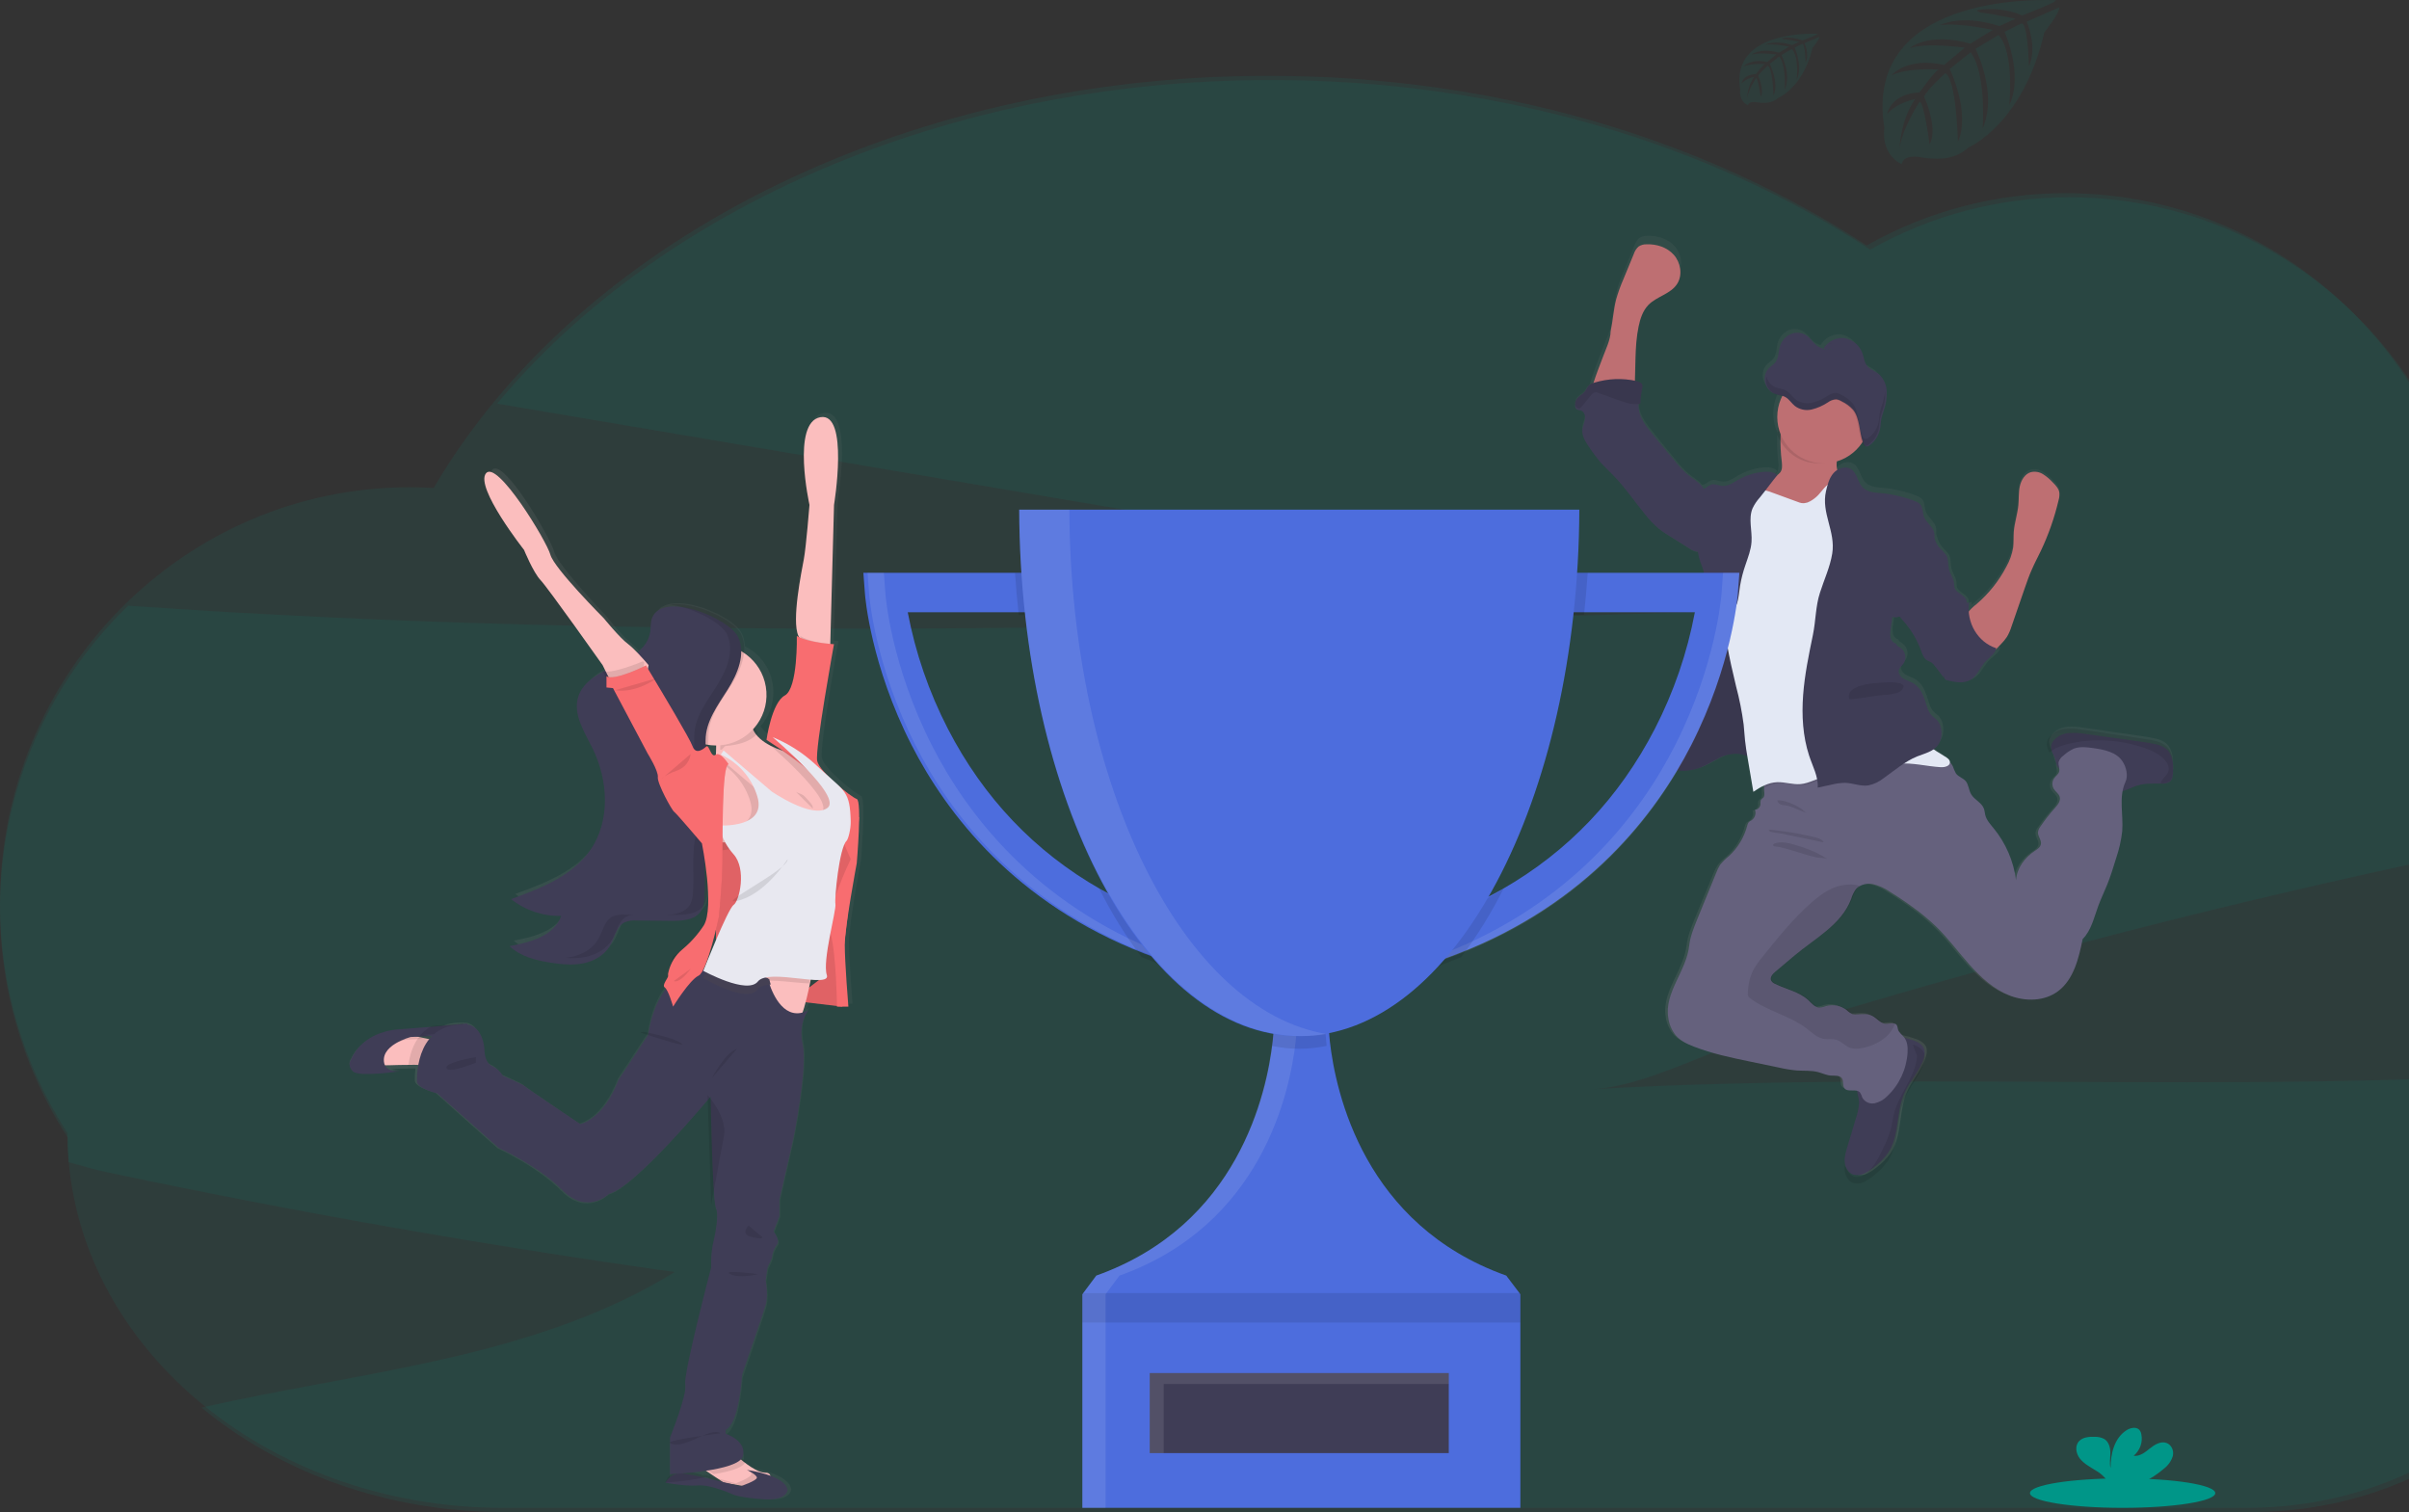 <svg width="572" height="359" viewBox="0 0 572 359" fill="none" xmlns="http://www.w3.org/2000/svg">
<rect x="0" y="0" width="572" height="359" fill="#333333" stroke="none"/>
<g id="undraw_winners_2yls">
<path id="Path" opacity="0.1" fill-rule="evenodd" clip-rule="evenodd" d="M378.234 258.603C390.408 257.908 405.511 249.646 417.255 245.992C431.154 241.678 445.109 237.528 459.118 233.541C507.889 219.655 557.183 207.823 607 198.045C611.649 197.13 616.305 196.237 620.969 195.366C613.704 179.659 602.449 166.133 588.327 156.139C588.688 152.7 588.872 149.245 588.877 145.788C588.877 91.144 545.235 46.846 491.38 46.846C474.8 46.828 458.498 51.11 444.064 59.275C405.946 34.185 356.195 19 301.762 19C224.415 19 156.514 49.662 118.038 95.834L298.865 126.403L409.769 145.143C283.337 148.918 156.514 152.672 30.445 143.809C-3.875 177.037 -9.903 229.92 16.057 270.029C16.057 272.007 16.14 273.97 16.289 275.915C19.5 276.836 22.601 277.729 25.383 278.313C70.041 287.753 114.985 295.653 160.215 302.014C126.884 322.578 86.294 325.488 47.846 334.197C66.464 349.575 91.747 359 119.608 359H534.45C579.37 359 615.78 327.71 615.78 289.105C622.521 277.982 627.013 265.643 629 252.788C545.88 260.819 461.724 253.846 378.234 258.603Z" fill="#009688"/>
<path id="Path_2" opacity="0.1" fill-rule="evenodd" clip-rule="evenodd" d="M629 236.365C629.09 204.082 613.502 173.774 587.214 155.121C587.572 151.684 587.755 148.232 587.763 144.777C587.763 90.14 544.18 45.864 490.446 45.864C473.895 45.846 457.622 50.126 443.212 58.286C405.164 33.188 355.5 18 301.167 18C212.79 18 136.717 58.203 102.981 115.855C101.106 115.744 99.22 115.684 97.317 115.684C43.578 115.684 0 159.976 0 214.613C-0.037 233.912 5.525 252.805 16.011 268.991C16.011 318.149 62.3 358 119.376 358H533.464C578.296 358 614.638 326.708 614.638 288.109C624.068 272.507 629.036 254.607 629 236.365Z" fill="#009688"/>
<path id="Shape" fill-rule="evenodd" clip-rule="evenodd" d="M511.655 175.321C512.634 175.492 513.557 175.899 514.346 176.507C515.928 177.882 516.06 180.265 515.983 182.388C515.95 183.247 515.845 184.195 515.184 184.749C514.607 185.119 513.923 185.282 513.243 185.209H513.116C512.898 185.208 512.68 185.205 512.462 185.203C510.703 185.184 508.94 185.166 507.282 185.713C506.768 185.886 506.27 186.11 505.773 186.333C505.06 186.652 504.349 186.971 503.599 187.138C503.007 189.126 503.125 191.278 503.243 193.441C503.318 194.805 503.392 196.172 503.29 197.507C503.04 199.693 502.548 201.844 501.823 203.92L501.807 203.973C501.173 206.023 500.537 208.077 499.728 210.066C499.432 210.805 499.112 211.527 498.793 212.247C498.375 213.189 497.959 214.127 497.6 215.098C497.378 215.691 497.175 216.3 496.972 216.911C496.248 219.087 495.514 221.291 493.9 222.858C492.962 227.402 491.771 232.357 488.06 235.128C484.846 237.528 480.319 237.589 476.575 236.159C472.831 234.729 469.748 231.941 467.052 228.954C466.056 227.85 465.099 226.705 464.142 225.561C462.509 223.608 460.876 221.656 459.051 219.909C457.394 218.344 455.635 216.893 453.785 215.564C451.918 214.178 449.997 212.885 448.023 211.684C446.816 210.849 445.461 210.255 444.031 209.933C442.858 209.707 441.643 209.945 440.64 210.598C440.412 210.754 440.206 210.941 440.028 211.152C439.538 211.845 439.166 212.615 438.925 213.43C437.196 217.993 433.27 220.889 429.322 223.802C428.009 224.771 426.693 225.741 425.455 226.776L420.922 230.561C420.304 231.077 419.621 231.83 419.924 232.584C420.133 232.963 420.469 233.254 420.872 233.404C421.782 233.858 422.746 234.217 423.708 234.576C425.533 235.257 427.351 235.935 428.774 237.245C428.917 237.377 429.058 237.516 429.201 237.655C429.851 238.294 430.522 238.952 431.404 239.002C431.972 238.967 432.531 238.839 433.058 238.625C434.741 238.167 436.54 238.53 437.916 239.606C438.302 239.985 438.75 240.294 439.24 240.521C439.649 240.63 440.077 240.656 440.497 240.598C440.581 240.592 440.666 240.586 440.751 240.58C441.843 240.499 442.947 240.417 443.971 240.936C444.387 241.148 444.763 241.453 445.135 241.755C445.749 242.253 446.354 242.743 447.119 242.799C447.416 242.821 447.747 242.783 448.072 242.746C448.404 242.708 448.731 242.671 449.01 242.699C449.331 242.709 449.626 242.874 449.804 243.142C449.933 243.449 450.02 243.771 450.063 244.101C450.34 244.722 450.757 245.268 451.282 245.697L451.283 245.697C451.52 245.736 451.757 245.775 451.988 245.825C452.923 246.03 453.843 246.295 454.745 246.617H454.794C455.892 247.016 457.066 247.648 457.414 248.757C457.565 249.383 457.542 250.038 457.347 250.652C456.869 252.506 455.838 254.115 454.804 255.729C454.04 256.922 453.273 258.119 452.727 259.42C451.884 261.415 451.578 263.605 451.273 265.784C450.877 268.61 450.484 271.417 448.928 273.758C448.04 275.011 446.967 276.121 445.746 277.05C445.069 277.63 444.329 278.132 443.54 278.546C442.723 279 441.763 279.119 440.861 278.879C439.697 278.48 438.997 277.216 438.881 275.991C438.84 275.59 438.84 275.185 438.881 274.783C438.997 273.956 439.181 273.141 439.432 272.345C440.09 270.091 440.75 267.839 441.412 265.589C441.824 264.365 442.091 263.096 442.206 261.809C442.216 261.491 442.194 261.174 442.14 260.861C441.911 260.668 441.723 260.43 441.588 260.163C441.465 259.729 441.28 259.317 441.037 258.938C440.6 258.452 439.895 258.459 439.194 258.467C438.473 258.475 437.757 258.483 437.343 257.951C437.092 257.625 437.066 257.221 437.04 256.806C437.013 256.38 436.985 255.944 436.714 255.568C436.29 254.979 435.501 254.979 434.741 254.98C434.544 254.98 434.348 254.98 434.161 254.969C433.469 254.933 432.81 254.708 432.151 254.482C431.806 254.364 431.462 254.246 431.112 254.155C429.988 253.86 428.824 253.841 427.66 253.822C427.116 253.813 426.573 253.804 426.033 253.767C424.627 253.642 423.23 253.42 421.854 253.102L414.84 251.655L414.692 251.625C410.275 250.721 405.844 249.813 401.64 248.169C399.985 247.548 398.331 246.784 397.228 245.448C396.303 244.277 395.709 242.878 395.508 241.396C394.943 238.02 396.416 234.923 397.911 231.78C399.042 229.402 400.186 226.998 400.471 224.426C400.735 222.248 401.551 220.192 402.389 218.169C403.904 214.551 405.396 210.936 406.867 207.323C407.116 206.651 407.44 206.009 407.832 205.41C408.466 204.637 409.182 203.935 409.966 203.315C412.056 201.403 413.554 198.927 414.283 196.183C414.337 195.878 414.464 195.591 414.653 195.346C414.846 195.178 415.062 195.036 415.292 194.924C416.105 194.393 416.45 193.371 416.125 192.453C416.832 192.394 417.39 191.823 417.437 191.111C417.397 190.809 417.416 190.503 417.492 190.208C417.554 190.038 417.703 189.919 417.855 189.797C417.961 189.712 418.069 189.626 418.148 189.521C418.426 189.154 418.373 188.659 418.322 188.186C418.316 188.122 418.309 188.059 418.303 187.997C418.27 187.667 418.27 187.334 418.303 187.005C418.348 186.578 418.446 186.159 418.595 185.758C417.798 186.154 417.034 186.615 416.312 187.138C415.875 184.477 415.432 181.817 414.983 179.157V178.974C414.44 178.825 413.887 178.712 413.329 178.636C412.198 178.552 411.064 178.742 410.021 179.19C409.592 179.352 409.173 179.537 408.764 179.744C408.304 179.98 407.845 180.234 407.385 180.489C407.293 180.54 407.201 180.591 407.109 180.642C406.291 181.124 405.44 181.549 404.562 181.911C404.308 182.011 404.049 182.094 403.79 182.172L403.674 182.205C403.459 182.271 403.244 182.321 403.029 182.371L402.853 182.41C402.621 182.46 402.389 182.499 402.158 182.532H402.075C402.043 182.536 402.011 182.54 401.978 182.545C401.751 182.574 401.525 182.604 401.298 182.604H401.099H400.548H400.289C400.209 182.602 400.128 182.595 400.048 182.588C399.945 182.579 399.842 182.571 399.737 182.571H399.517C399.263 182.545 399.015 182.512 398.772 182.471L398.568 182.432L398.017 182.316L397.89 182.288L397.752 182.244C397.548 182.194 397.344 182.133 397.146 182.066L396.969 182.011C396.716 181.922 396.462 181.822 396.214 181.712L396.07 181.651C395.855 181.551 395.646 181.446 395.436 181.335L395.293 181.257C395.043 181.124 394.8 180.98 394.565 180.825C394.335 180.674 394.119 180.501 393.92 180.309C393.594 180.026 393.363 179.649 393.258 179.229C393.23 179.109 393.219 178.986 393.225 178.863C393.298 178.487 393.398 178.116 393.523 177.754V177.727C393.591 177.371 393.556 177.004 393.52 176.636C393.484 176.257 393.448 175.878 393.523 175.51C393.642 174.94 394.006 174.481 394.374 174.018C394.618 173.71 394.863 173.4 395.039 173.055C395.064 173.015 395.086 172.974 395.106 172.933C395.329 172.436 395.388 171.892 395.447 171.347C395.498 170.87 395.55 170.393 395.712 169.945C396.142 168.759 397.261 168 398.309 167.313C398.53 167.169 398.772 167.03 399.015 166.892L399.842 166.42C399.809 166.293 399.809 166.16 399.809 166.033C399.809 165.077 400.284 164.215 400.747 163.374C400.802 163.274 400.857 163.173 400.912 163.073C402.321 160.433 402.975 157.536 403.634 154.618C403.823 153.78 404.012 152.94 404.22 152.105L404.258 151.948C404.863 149.439 405.474 146.908 405.323 144.346C405.283 143.636 405.181 142.918 405.078 142.197C404.985 141.538 404.891 140.876 404.843 140.217C404.789 139.441 404.798 138.661 404.808 137.883C404.816 137.161 404.825 136.44 404.783 135.727C404.728 134.82 404.411 133.973 404.091 133.119C403.889 132.58 403.686 132.038 403.547 131.476C403.525 131.381 403.507 131.288 403.489 131.194C403.481 131.151 403.473 131.109 403.465 131.066C403.26 131.094 403.052 131.094 402.847 131.066C402.219 130.906 401.627 130.626 401.105 130.24L396.495 127.303C395.636 126.783 394.809 126.212 394.019 125.591C392.81 124.562 391.713 123.407 390.749 122.143C389.858 121.029 389 119.887 388.143 118.746C386.424 116.456 384.706 114.168 382.716 112.112C382.369 111.739 382.005 111.377 381.638 111.014C381.176 110.556 380.712 110.095 380.278 109.607C379.208 108.347 378.224 107.016 377.334 105.622C376.474 104.336 375.58 102.912 375.729 101.382C375.768 100.919 375.909 100.476 376.05 100.031C376.173 99.644 376.296 99.257 376.352 98.855C376.474 97.99 376.148 96.942 375.321 96.71C375.224 96.685 375.124 96.668 375.024 96.66C374.86 96.642 374.699 96.607 374.544 96.555C373.777 96.233 373.893 95.053 374.445 94.41C374.704 94.107 375.023 93.868 375.34 93.63C375.695 93.364 376.049 93.099 376.314 92.747C376.547 92.339 376.809 91.948 377.097 91.578C377.21 91.469 377.336 91.374 377.472 91.295C377.739 90.291 378.129 89.212 378.379 88.522C378.464 88.287 378.532 88.096 378.575 87.969C379.037 86.592 379.562 85.243 380.087 83.896C380.32 83.298 380.553 82.7 380.78 82.1C380.927 81.716 381.1 81.301 381.282 80.867C381.918 79.346 382.649 77.598 382.649 76.131C382.871 75.094 383.026 74.036 383.181 72.977C383.391 71.536 383.602 70.093 383.984 68.694C384.451 67.106 385.029 65.554 385.715 64.049L388.081 58.269C388.303 57.593 388.699 56.989 389.228 56.517C389.793 56.162 390.452 55.984 391.119 56.007C393.495 55.919 395.993 56.645 397.614 58.424C399.235 60.203 399.748 63.057 398.458 65.074C397.593 66.432 396.154 67.183 394.702 67.942C393.564 68.537 392.417 69.136 391.532 70.035C390.248 71.337 389.625 73.155 389.244 74.951C388.567 78.101 388.5 81.332 388.433 84.565C388.401 86.122 388.368 87.679 388.268 89.228C388.241 89.643 388.191 90.081 388.119 90.508C388.665 90.63 389.299 90.835 389.465 91.389C389.53 91.653 389.53 91.929 389.465 92.193C389.222 93.286 389.082 94.399 389.046 95.518C389.045 95.753 389.058 95.988 389.084 96.222C389.343 98.577 390.86 100.567 392.337 102.407C394.091 104.596 395.872 106.769 397.658 108.936C398.625 110.192 399.704 111.355 400.884 112.411C401.243 112.712 401.638 112.996 402.037 113.283C402.791 113.825 403.56 114.377 404.126 115.077C404.498 115.086 404.861 114.973 405.163 114.755C405.545 114.443 405.97 114.189 406.426 114.002C406.951 113.858 407.481 114.001 408.015 114.144C408.306 114.222 408.597 114.301 408.89 114.334C410.09 114.475 411.185 113.813 412.245 113.172C412.433 113.058 412.62 112.945 412.805 112.838C414.665 111.772 416.737 111.136 418.871 110.976C419.974 110.898 421.203 110.998 421.981 111.785C421.672 112.167 421.369 112.55 421.071 112.937C421.364 112.731 421.632 112.491 421.87 112.223C422.394 111.541 422.35 110.593 422.273 109.734C421.992 107.568 421.896 105.382 421.986 103.2C421.992 103.143 422.001 103.087 422.01 103.03C422.026 102.932 422.041 102.833 422.041 102.734C420.631 99.609 420.745 96.003 422.35 92.974L422.119 92.919L421.462 92.769C421.245 92.714 421.032 92.646 420.823 92.564C420.312 92.349 419.858 92.019 419.494 91.6C419.11 91.162 418.829 90.643 418.672 90.081C418.629 89.934 418.598 89.784 418.579 89.632V89.566C418.545 89.433 418.545 89.294 418.545 89.156C418.541 88.844 418.572 88.534 418.639 88.23C418.746 87.687 418.985 87.178 419.334 86.75C419.584 86.449 419.883 86.21 420.181 85.971C420.551 85.674 420.92 85.378 421.192 84.966C421.61 84.337 421.729 83.552 421.848 82.763C421.909 82.355 421.971 81.946 422.074 81.557C422.44 80.09 423.484 78.888 424.881 78.326C426.243 77.863 427.747 78.182 428.807 79.157C429.096 79.416 429.35 79.716 429.604 80.016C429.839 80.294 430.075 80.572 430.34 80.82C430.885 81.346 431.552 81.727 432.281 81.928C432.638 81.337 433.102 80.819 433.648 80.399L433.726 80.338C434.707 79.594 435.934 79.255 437.155 79.39C439.225 79.759 440.906 81.279 441.489 83.308C441.573 83.571 441.64 83.841 441.707 84.111C441.852 84.696 441.996 85.278 442.305 85.764C442.74 86.426 443.394 86.802 444.055 87.181C444.452 87.409 444.85 87.638 445.206 87.931C446.35 89.001 447.018 90.489 447.058 92.06V92.658C447.038 93.85 446.852 95.032 446.507 96.172C446.48 96.259 446.449 96.356 446.418 96.45C446.387 96.548 446.356 96.644 446.33 96.726C446.281 96.887 446.226 97.047 446.171 97.208L446.171 97.209C446.006 97.689 445.871 98.18 445.768 98.677C445.71 99.017 445.679 99.362 445.649 99.707C445.621 100.013 445.594 100.32 445.548 100.623C445.456 101.265 445.27 101.891 444.996 102.479C444.818 102.87 444.6 103.242 444.345 103.588C444.22 103.754 444.088 103.915 443.948 104.07C443.673 104.368 443.366 104.636 443.033 104.868C442.84 105.026 442.599 105.114 442.349 105.117C441.974 105.073 441.721 104.685 441.561 104.28L441.495 104.109V104.075C440.126 106.32 438.007 108.002 435.518 108.82C435.512 108.877 435.504 108.937 435.496 108.999C435.479 109.121 435.462 109.249 435.462 109.374C435.355 110.132 435.394 110.903 435.578 111.646C435.706 111.452 435.846 111.267 435.997 111.092C437.006 109.9 438.848 109.274 440.149 110.122C440.957 110.646 441.342 111.552 441.73 112.468C442.053 113.227 442.378 113.993 442.95 114.556C443.959 115.554 445.477 115.688 446.903 115.814C447.005 115.823 447.106 115.832 447.207 115.842C449.904 116.093 452.552 116.722 455.076 117.709C455.568 117.865 456.016 118.136 456.382 118.502C456.811 118.977 456.911 119.632 457.013 120.296C457.075 120.701 457.138 121.11 457.276 121.484C457.515 122.131 457.969 122.657 458.423 123.183C458.859 123.689 459.296 124.195 459.542 124.809C459.756 125.391 459.824 126.018 459.741 126.632C459.789 126.802 459.833 126.976 459.876 127.149C459.903 127.253 459.929 127.356 459.956 127.458C460.21 128.436 460.688 129.341 461.351 130.102C461.906 130.593 462.399 131.151 462.817 131.765C463.114 132.359 463.161 133.018 463.208 133.68C463.238 134.112 463.269 134.545 463.369 134.963C463.489 135.462 463.708 135.934 463.927 136.404C464.211 137.014 464.494 137.622 464.56 138.288C464.563 138.626 464.595 138.964 464.653 139.297C464.833 139.983 465.432 140.408 466.034 140.835C466.613 141.245 467.194 141.657 467.41 142.306C467.493 142.575 467.521 142.857 467.493 143.137C467.719 143.034 467.953 142.951 468.193 142.888C468.19 142.915 468.186 142.941 468.182 142.968C468.152 143.181 468.122 143.397 468.122 143.608C468.353 143.395 468.593 143.198 468.831 143.003C468.933 142.918 469.035 142.834 469.136 142.749C472.057 140.294 474.478 137.294 476.266 133.915C477.088 132.498 477.649 130.943 477.92 129.326C478.004 128.629 478.011 127.926 478.018 127.225C478.023 126.682 478.028 126.14 478.069 125.602C478.159 124.51 478.393 123.438 478.627 122.366C478.851 121.339 479.075 120.311 479.172 119.267C479.222 118.725 479.238 118.18 479.254 117.635C479.281 116.695 479.308 115.755 479.514 114.833C479.839 113.375 480.727 111.923 482.138 111.508C483.144 111.264 484.205 111.435 485.083 111.984C485.949 112.529 486.739 113.186 487.432 113.941C488.121 114.622 488.843 115.376 488.998 116.335C489.06 116.93 489.002 117.531 488.827 118.103C487.84 122.293 486.401 126.363 484.537 130.24C484.293 130.743 484.043 131.243 483.792 131.742C483.3 132.722 482.808 133.701 482.37 134.708C481.747 136.074 481.249 137.488 480.754 138.893L480.716 139.003C479.646 142.051 478.58 145.097 477.518 148.142C477.251 149.011 476.88 149.845 476.415 150.625C475.984 151.257 475.493 151.846 474.948 152.382C474.729 152.595 474.544 152.794 474.374 152.977C474.251 153.108 474.137 153.231 474.022 153.346C474.332 153.479 474.648 153.596 474.97 153.695C474.772 154.664 473.991 155.312 473.213 155.959C472.931 156.194 472.649 156.428 472.395 156.677C471.839 157.222 471.395 157.878 470.952 158.532C470.323 159.46 469.699 160.381 468.767 160.967C467.008 162.081 464.731 161.649 462.702 161.177C462.519 161.159 462.349 161.072 462.227 160.934C462.187 160.865 462.157 160.79 462.139 160.712L462.106 160.579C461.647 159.963 461.186 159.35 460.724 158.735C460.525 158.471 460.326 158.206 460.127 157.941C459.898 157.593 459.606 157.292 459.266 157.054C459.119 156.962 458.96 156.896 458.8 156.83C458.66 156.771 458.521 156.713 458.39 156.638C457.61 156.188 457.283 155.262 456.981 154.407C456.967 154.368 456.953 154.328 456.939 154.288C456.066 151.829 454.759 149.548 453.08 147.555C452.457 146.888 451.903 146.16 451.425 145.382C450.935 145.587 450.383 145.587 449.893 145.382C449.753 146.405 449.611 147.433 449.468 148.464C449.344 149.115 449.344 149.785 449.468 150.437C449.599 151.1 450.096 151.63 450.747 151.8C450.817 152.204 451.189 152.429 451.549 152.647C451.614 152.686 451.678 152.725 451.74 152.764C452.991 153.646 453.303 155.376 452.44 156.644C452.326 156.799 452.194 156.944 452.063 157.088C451.793 157.385 451.526 157.679 451.414 158.052C451.166 158.866 451.762 159.714 452.473 160.163C452.846 160.399 453.258 160.566 453.669 160.733C454.042 160.884 454.416 161.036 454.761 161.238C456.272 162.12 457.083 163.866 457.601 165.528C457.648 165.68 457.694 165.833 457.74 165.987C458.078 167.114 458.426 168.272 459.255 169.086C459.417 169.241 459.593 169.38 459.768 169.519C459.989 169.693 460.209 169.866 460.402 170.073C461.004 170.786 461.352 171.682 461.389 172.617C461.537 173.775 461.284 174.949 460.672 175.942C460.184 176.608 459.538 177.139 458.792 177.488C459.476 177.948 460.176 178.392 460.893 178.802C461.45 179.123 462.089 179.55 462.089 180.199C462.089 180.448 461.982 180.686 461.797 180.853C461.885 180.909 461.97 180.97 462.051 181.035C462.476 181.367 462.824 181.786 463.071 182.266C463.275 182.854 463.526 183.425 463.821 183.973C464.12 184.384 464.545 184.635 464.98 184.891C465.402 185.141 465.833 185.395 466.17 185.807C466.551 186.275 466.72 186.863 466.89 187.457C467.025 187.927 467.161 188.401 467.405 188.822C467.755 189.439 468.31 189.906 468.863 190.371C469.521 190.925 470.176 191.477 470.476 192.275C470.574 192.551 470.622 192.843 470.67 193.136C470.702 193.339 470.735 193.541 470.785 193.738C471.082 194.84 471.827 195.734 472.554 196.606C472.625 196.69 472.695 196.774 472.765 196.859C475.65 200.337 477.5 204.563 478.102 209.052C478.29 206.231 480.17 203.737 482.513 202.185C482.561 202.151 482.609 202.117 482.658 202.083C483.254 201.665 483.89 201.219 484.008 200.522C484.091 200.021 483.88 199.551 483.667 199.078C483.473 198.646 483.278 198.212 483.307 197.751C483.373 197.275 483.563 196.826 483.859 196.449C484.909 194.914 486.063 193.453 487.31 192.076C487.989 191.327 488.75 190.391 488.468 189.421C488.338 188.974 488.011 188.637 487.681 188.297C487.467 188.077 487.253 187.856 487.09 187.603C486.597 186.817 486.619 185.812 487.145 185.048C487.282 184.861 487.447 184.693 487.612 184.525C487.912 184.219 488.21 183.915 488.331 183.507C488.443 183.122 488.365 182.719 488.287 182.314C488.216 181.944 488.144 181.572 488.215 181.207C488.217 181.176 488.217 181.144 488.215 181.113C488.121 181.002 488.043 180.879 487.983 180.747C487.79 180.137 487.628 179.517 487.498 178.891C487.405 178.611 487.293 178.339 487.162 178.076C486.83 177.513 486.62 176.886 486.544 176.236C486.546 175.59 486.768 174.964 487.173 174.462C488.079 173.373 489.382 172.694 490.79 172.578C492.179 172.469 493.577 172.544 494.947 172.8L508.523 174.767C508.69 174.794 508.857 174.82 509.025 174.846C509.906 174.983 510.788 175.121 511.655 175.321ZM434.453 81.967C433.997 82.081 433.526 82.114 433.058 82.067L434.453 81.967Z" fill="url(#paint0_linear)"/>
<path id="Path_3" fill-rule="evenodd" clip-rule="evenodd" d="M437.305 116.065C436.642 116.633 435.864 117.049 435.025 117.286L431.139 118.689C429.029 119.451 426.826 120.219 424.6 119.942C423.356 119.788 418.023 118.998 417.218 118.02C415.99 116.507 420.292 114.281 421.761 113.005C422.094 112.763 422.403 112.489 422.682 112.187C423.23 111.513 423.159 110.569 423.082 109.718C422.803 107.563 422.708 105.388 422.797 103.216C422.84 102.699 422.913 102.184 423.016 101.675C423.565 99.134 425.91 100.062 427.763 100.736C429.993 101.466 432.149 102.408 434.203 103.548C434.829 103.873 435.372 104.338 435.793 104.907C436.604 106.144 436.28 107.768 436.149 109.326C436.034 110.535 436.039 111.695 436.79 112.574C437.168 112.909 437.515 113.279 437.826 113.678C438.186 114.503 437.975 115.468 437.305 116.065Z" fill="#BE6F72"/>
<path id="Path_4" fill-rule="evenodd" clip-rule="evenodd" d="M382.432 78.678C382.982 76.141 383.103 73.524 383.763 71.011C384.229 69.376 384.807 67.779 385.491 66.23L387.918 60.338C388.14 59.642 388.535 59.02 389.062 58.534C389.628 58.169 390.284 57.986 390.95 58.007C393.321 57.916 395.814 58.683 397.431 60.498C399.049 62.313 399.561 65.251 398.273 67.329C396.733 69.831 393.371 70.335 391.362 72.442C390.08 73.788 389.458 75.66 389.079 77.51C388.077 82.319 388.413 87.307 388.105 92.219C388.006 93.748 387.72 95.495 386.454 96.285C385.689 96.675 384.839 96.847 383.989 96.783L380.379 96.846C379.774 96.846 377.579 97.241 377.177 96.766C376.473 95.936 378.079 91.801 378.371 90.88C379.02 88.835 379.818 86.843 380.572 84.833C381.227 83.041 382.432 80.619 382.432 78.678Z" fill="#BE6F72"/>
<path id="Path_5" fill-rule="evenodd" clip-rule="evenodd" d="M456.858 250.954C456.009 254.13 453.457 256.602 452.147 259.629C450.174 264.162 451.062 269.705 448.274 273.804C447.37 275.048 446.276 276.151 445.03 277.072C444.34 277.646 443.586 278.142 442.782 278.55C441.948 279 440.97 279.118 440.05 278.88C438.864 278.484 438.15 277.232 438.032 276.023C437.989 275.627 437.989 275.227 438.032 274.831C438.15 274.013 438.338 273.206 438.594 272.419C439.268 270.196 439.941 267.969 440.612 265.738C441.032 264.529 441.303 263.275 441.421 262.003C441.495 260.618 440.595 258.816 440.977 257.525C441.152 256.943 441.804 256.426 442.102 255.937C442.525 255.234 442.85 254.478 443.069 253.69C443.53 252.157 443.844 250.52 444.811 249.229C445.442 248.464 446.18 247.788 447.004 247.224C447.611 246.703 448.324 246.312 449.095 246.076C449.843 245.947 450.611 245.983 451.343 246.18C452.297 246.379 453.236 246.64 454.154 246.96H454.205C455.329 247.356 456.521 247.966 456.875 249.075C457.047 249.691 457.041 250.342 456.858 250.954Z" fill="#3F3D56"/>
<path id="Path_6" fill-rule="evenodd" clip-rule="evenodd" d="M515.982 183.359C515.949 184.18 515.846 185.095 515.195 185.609C514.628 185.963 513.954 186.118 513.285 186.048H513.138C511.201 186.048 509.231 185.943 507.397 186.53C506.003 186.98 504.722 187.806 503.268 187.97C501.266 188.193 499.383 187.123 497.608 186.191C495.938 185.313 494.223 184.518 492.47 183.809C491.319 183.348 488.97 183.052 488.416 181.824C488.227 181.242 488.067 180.652 487.939 180.055C487.848 179.788 487.737 179.528 487.608 179.277C487.282 178.741 487.075 178.144 487 177.525C487.002 176.908 487.22 176.31 487.619 175.83C488.513 174.798 489.792 174.156 491.173 174.046C492.54 173.942 493.916 174.014 495.264 174.258L508.624 176.132C509.655 176.275 510.691 176.418 511.706 176.662C512.669 176.825 513.578 177.213 514.354 177.795C515.933 179.086 516.063 181.358 515.982 183.359Z" fill="#3F3D56"/>
<path id="Path_7" fill-rule="evenodd" clip-rule="evenodd" d="M504.669 185.67C503.015 189.22 504.206 193.419 503.908 197.344C503.658 199.55 503.166 201.721 502.441 203.815C501.802 205.901 501.163 207.993 500.347 210.017C499.663 211.699 498.853 213.381 498.219 215.097C497.21 217.833 496.565 220.912 494.52 222.947C493.583 227.534 492.392 232.547 488.682 235.328C485.457 237.751 480.964 237.835 477.199 236.371C473.434 234.908 470.374 232.104 467.679 229.082C464.983 226.059 462.574 222.768 459.68 219.953C458.021 218.37 456.259 216.903 454.404 215.563C452.537 214.183 450.617 212.886 448.644 211.671C447.436 210.83 446.081 210.231 444.653 209.905C443.479 209.676 442.265 209.917 441.262 210.578C441.035 210.736 440.829 210.924 440.65 211.138C440.16 211.837 439.787 212.614 439.548 213.437C437.233 219.572 431.02 222.723 426.058 226.906L421.527 230.725C420.91 231.246 420.226 232.009 420.529 232.766C420.738 233.149 421.074 233.443 421.477 233.596C424.112 234.919 427.205 235.452 429.377 237.47C430.171 238.21 430.932 239.186 432.007 239.242C432.574 239.208 433.133 239.081 433.66 238.866C435.342 238.404 437.139 238.769 438.517 239.853C438.903 240.236 439.35 240.549 439.84 240.779C440.25 240.889 440.677 240.915 441.097 240.857C442.271 240.773 443.517 240.666 444.57 241.199C445.623 241.732 446.488 242.988 447.718 243.078C448.318 243.122 449.035 242.921 449.608 242.977C449.929 242.987 450.224 243.154 450.402 243.425C450.531 243.733 450.618 244.058 450.661 244.39C450.887 245.18 451.648 245.662 452.144 246.313C452.905 247.311 453.015 248.668 452.938 249.93C452.688 253.875 450.96 257.572 448.109 260.258C447.3 261.1 446.267 261.684 445.138 261.94C443.978 262.187 442.792 261.652 442.194 260.611C442.071 260.175 441.885 259.759 441.643 259.378C440.755 258.385 438.765 259.44 437.949 258.38C437.442 257.718 437.806 256.658 437.321 255.974C436.836 255.29 435.667 255.414 434.768 255.374C433.715 255.318 432.74 254.814 431.72 254.55C430.066 254.113 428.335 254.275 426.643 254.158C425.236 254.031 423.84 253.807 422.464 253.485L415.452 252.027C410.987 251.102 406.505 250.165 402.255 248.511C400.629 247.883 398.991 247.109 397.845 245.763C396.92 244.581 396.326 243.167 396.125 241.67C395.127 235.687 400.419 230.573 401.086 224.545C401.323 222.347 402.189 220.273 403.005 218.232C404.5 214.583 405.992 210.933 407.481 207.281C407.722 206.601 408.036 205.95 408.418 205.34C409.052 204.56 409.768 203.851 410.551 203.227C412.64 201.298 414.139 198.799 414.868 196.027C414.922 195.718 415.049 195.428 415.237 195.18C415.432 195.014 415.647 194.872 415.877 194.76C416.687 194.223 417.031 193.192 416.709 192.264C417.416 192.205 417.974 191.628 418.021 190.907C417.981 190.604 418 190.295 418.076 189.999C418.208 189.707 418.539 189.562 418.732 189.304C419.046 188.883 418.936 188.294 418.886 187.767C418.853 187.434 418.853 187.097 418.886 186.764C419.007 185.576 419.529 184.468 420.364 183.629C421.681 182.311 423.556 182.653 425.375 182.339C427.189 181.941 428.962 181.364 430.667 180.618C435.45 178.701 440.487 177.516 445.612 177.102C450.762 176.69 455.935 177.528 460.705 179.547C461.399 179.833 462.054 180.21 462.651 180.668C463.076 181.001 463.424 181.424 463.671 181.908C463.875 182.501 464.125 183.077 464.421 183.629C465.011 184.448 466.124 184.711 466.769 185.485C467.414 186.259 467.469 187.565 468.004 188.524C468.77 189.892 470.545 190.526 471.075 192.012C471.24 192.483 471.262 192.999 471.383 193.487C471.681 194.709 472.574 195.674 473.362 196.638C476.252 200.154 478.103 204.431 478.699 208.974C478.875 206.131 480.755 203.613 483.109 202.043C483.743 201.623 484.476 201.157 484.603 200.395C484.762 199.43 483.842 198.572 483.903 197.591C483.969 197.112 484.16 196.659 484.454 196.279C485.504 194.73 486.657 193.256 487.905 191.866C488.583 191.109 489.343 190.184 489.062 189.186C488.847 188.44 488.098 188.003 487.684 187.352C487.191 186.559 487.213 185.543 487.739 184.773C488.125 184.24 488.737 183.853 488.925 183.22C489.14 182.474 488.66 181.667 488.809 180.898C489.01 180.283 489.41 179.755 489.944 179.401C490.676 178.724 491.507 178.167 492.409 177.753C493.864 177.192 495.485 177.399 497.028 177.618C499.608 177.983 502.502 178.543 503.957 180.741C504.889 182.115 505.363 184.201 504.669 185.67Z" fill="#65617D"/>
<path id="Path_8" opacity="0.1" fill-rule="evenodd" clip-rule="evenodd" d="M515.981 183.084C515.947 183.969 515.841 184.956 515.168 185.509C514.581 185.89 513.885 186.057 513.193 185.983H513.041C513.271 184.796 514.691 184.117 514.938 182.913C515.023 182.166 514.799 181.416 514.32 180.842C513.12 179.194 511.19 178.281 509.271 177.614C503.851 175.724 498.044 175.282 492.407 176.33C490.874 176.584 489.383 177.05 487.975 177.716C487.508 178.013 487.059 178.337 486.628 178.686C486.292 178.108 486.078 177.465 486 176.798C486.002 176.133 486.228 175.489 486.64 174.972C487.564 173.86 488.887 173.168 490.314 173.05C491.728 172.938 493.15 173.015 494.544 173.278L508.357 175.297C509.423 175.451 510.494 175.605 511.543 175.868C512.54 176.044 513.479 176.463 514.281 177.089C515.931 178.481 516.065 180.928 515.981 183.084Z" fill="black"/>
<path id="Path_9" opacity="0.1" fill-rule="evenodd" clip-rule="evenodd" d="M456.82 252.099C455.973 255.371 453.426 257.919 452.119 261.038C450.15 265.709 451.036 271.422 448.254 275.645C447.351 276.928 446.259 278.064 445.016 279.014C444.328 279.605 443.575 280.116 442.772 280.537C441.941 281 440.964 281.121 440.046 280.876C438.862 280.469 438.149 279.178 438.032 277.932C437.989 277.524 437.989 277.112 438.032 276.704L438.065 276.794C438.553 277.983 439.35 279.229 440.607 279.438C441.56 279.508 442.499 279.173 443.199 278.515C445.05 277.015 446.127 274.779 447.154 272.622C447.957 271.066 448.593 269.428 449.05 267.736C449.275 266.774 449.381 265.788 449.611 264.826C450.677 260.15 454.307 256.334 455.109 251.595C455.175 251.269 455.19 250.935 455.154 250.604C455.048 250.173 454.886 249.758 454.672 249.37C454.477 248.932 454.334 248.472 454.245 248C455.367 248.408 456.557 249.036 456.91 250.18C457.055 250.816 457.024 251.48 456.82 252.099Z" fill="black"/>
<path id="Path_10" opacity="0.1" fill-rule="evenodd" clip-rule="evenodd" d="M450 242.984C449.486 244.35 448.621 245.55 447.495 246.461C445.914 247.685 444.063 248.498 442.103 248.831C441.191 249.067 440.233 249.056 439.326 248.797C438.093 248.362 437.205 247.189 435.944 246.85C435.045 246.602 434.078 246.822 433.167 246.686C431.529 246.455 430.257 245.185 428.936 244.169C424.887 241.077 419.573 240.078 415.524 236.986C415.344 236.873 415.195 236.716 415.091 236.529C415.013 236.326 414.985 236.107 415.008 235.891C415.023 234.015 415.438 232.165 416.224 230.468C416.868 229.284 417.635 228.173 418.512 227.155C422.138 222.641 425.781 218.092 430.124 214.283C431.946 212.686 433.934 211.196 436.233 210.474C437.51 210.073 440.032 209.695 441.587 210.372C441.357 210.531 441.15 210.721 440.97 210.937C440.476 211.64 440.1 212.422 439.859 213.25C437.521 219.43 431.263 222.601 426.264 226.811L421.7 230.654C421.078 231.179 420.389 231.946 420.694 232.708C420.904 233.093 421.243 233.39 421.65 233.543C424.304 234.875 427.42 235.411 429.608 237.443C430.407 238.188 431.174 239.17 432.257 239.226C432.828 239.192 433.391 239.064 433.923 238.848C435.617 238.382 437.427 238.75 438.815 239.841C439.204 240.227 439.655 240.541 440.148 240.772C440.561 240.883 440.991 240.91 441.414 240.851C442.597 240.767 443.852 240.659 444.913 241.196C445.974 241.732 446.846 242.996 448.084 243.086C448.7 243.131 449.422 242.917 450 242.984Z" fill="black"/>
<path id="Path_11" fill-rule="evenodd" clip-rule="evenodd" d="M397.232 167.499C396.157 168.183 395.014 168.957 394.572 170.145C394.21 171.115 394.38 172.225 393.944 173.166C393.508 174.108 392.529 174.764 392.314 175.773C392.162 176.507 392.462 177.281 392.314 178.015C392.186 178.397 392.082 178.786 392.003 179.181C391.947 180.016 392.671 180.695 393.378 181.16C396.433 183.127 400.248 183.543 403.661 182.281C405.172 181.72 406.536 180.807 407.985 180.089C409.398 179.283 411.014 178.894 412.643 178.968C413.576 179.069 414.471 179.405 415.404 179.529C416.341 179.712 417.308 179.427 417.991 178.766C418.279 178.372 418.473 177.918 418.557 177.438C419.343 174.36 418.987 171.098 418.24 168.004C417.493 164.91 416.361 161.933 415.563 158.856C414.997 156.574 414.561 154.237 413.616 152.079C412.671 149.921 411.081 147.914 408.856 147.09C408.681 147.005 408.482 146.979 408.291 147.017C408.148 147.076 408.022 147.169 407.923 147.286C406.163 149.133 404.838 151.342 404.04 153.755C403.152 156.44 402.909 159.287 402.094 161.984C401.743 163.105 401.29 164.607 400.396 165.465C399.502 166.322 398.245 166.855 397.232 167.499Z" fill="#3F3D56"/>
<path id="Path_12" opacity="0.1" fill-rule="evenodd" clip-rule="evenodd" d="M418.56 177.437C418.466 177.918 418.262 178.372 417.966 178.765C417.285 179.427 416.316 179.71 415.38 179.521C414.452 179.409 413.558 179.067 412.624 178.961C410.996 178.886 409.379 179.275 407.967 180.081C406.518 180.798 405.137 181.688 403.638 182.265C401.444 183.089 399.048 183.224 396.774 182.652C395.566 182.351 394.418 181.851 393.378 181.173C392.665 180.714 391.947 180.053 392.003 179.196C392.082 178.803 392.186 178.416 392.314 178.037C392.462 177.303 392.167 176.53 392.314 175.796C392.529 174.788 393.514 174.116 393.944 173.186C394.374 172.256 394.21 171.142 394.567 170.173C395.008 168.98 396.157 168.212 397.232 167.523C398.307 166.834 399.586 166.308 400.446 165.473C400.557 165.343 400.658 165.205 400.746 165.059C401.366 164.112 401.822 163.069 402.093 161.973C402.925 159.273 403.151 156.433 404.034 153.745C404.835 151.336 406.162 149.131 407.922 147.287C408.016 147.167 408.141 147.074 408.284 147.018C408.475 146.98 408.673 147.003 408.85 147.085C411.068 147.914 412.658 149.919 413.609 152.076C414.56 154.232 414.961 156.557 415.556 158.842C416.348 161.917 417.485 164.902 418.232 167.988C418.979 171.074 419.347 174.357 418.56 177.437Z" fill="black"/>
<path id="Path_13" opacity="0.1" fill-rule="evenodd" clip-rule="evenodd" d="M434.831 109.469C429.702 111.211 424.169 108.541 422 103.277C422.041 102.75 422.111 102.226 422.211 101.707C422.737 99.118 424.992 100.063 426.772 100.75C428.915 101.494 430.988 102.453 432.961 103.615C433.563 103.946 434.085 104.42 434.489 105C435.269 106.244 434.958 107.899 434.831 109.469Z" fill="black"/>
<path id="Oval" fill-rule="evenodd" clip-rule="evenodd" d="M433 110C439.075 110 444 105.075 444 99C444 92.925 439.075 88 433 88C426.925 88 422 92.925 422 99C422 105.075 426.925 110 433 110Z" fill="#BE6F72"/>
<path id="Path_14" opacity="0.1" fill-rule="evenodd" clip-rule="evenodd" d="M462.999 181.052C462.999 182.005 461.753 182.309 460.828 182.257C457.505 182.056 454.255 181.109 450.965 181.396C446.806 181.787 442.985 184.169 438.815 184.388C437.209 184.474 435.575 184.227 433.991 184.531C431.942 184.927 430.115 186.219 428.027 186.403C426.216 186.564 424.427 185.857 422.616 185.932C421.35 186.01 420.116 186.375 419 187C419.121 185.784 419.646 184.65 420.484 183.79C421.808 182.441 423.691 182.791 425.518 182.47C427.341 182.062 429.122 181.471 430.835 180.707C435.64 178.744 440.699 177.531 445.848 177.107C451.019 176.681 456.214 177.533 461.005 179.593C461.703 179.886 462.36 180.272 462.96 180.742C462.991 180.842 463.004 180.947 462.999 181.052Z" fill="black"/>
<path id="Path_15" fill-rule="evenodd" clip-rule="evenodd" d="M427.285 119.324L422.731 117.656L420.808 116.956C420.024 116.631 419.199 116.414 418.356 116.311C416.152 116.144 414.077 117.595 412.902 119.446C411.727 121.298 411.283 123.505 410.906 125.656C410.389 128.599 409.95 131.553 409.59 134.518C409.203 137.196 409.006 139.897 409 142.602C409.129 149.484 410.602 156.272 412.222 162.971C413.015 165.942 413.614 168.959 414.015 172.005C414.15 173.262 414.212 174.524 414.347 175.786C414.493 177.204 414.729 178.605 414.966 180.011L416.321 188C418.007 186.816 419.925 185.776 422 185.715C423.838 185.648 425.66 186.327 427.493 186.171C429.601 185.999 431.468 184.748 433.549 184.364C435.157 184.069 436.815 184.303 438.451 184.225C442.68 184.014 446.565 181.701 450.782 181.329C454.127 181.028 457.45 181.962 460.802 182.157C461.735 182.213 463 181.918 463 180.99C463 180.345 462.348 179.917 461.78 179.594C459.103 178 456.556 176.203 454.161 174.218C451.946 172.484 449.697 170.705 448.173 168.358C444.501 162.716 445.761 155.083 442.629 149.128C440.082 144.292 442.629 137.954 442.629 132.5C442.629 129.781 442.629 127.03 441.983 124.389C441.578 122.912 441.075 121.463 440.476 120.052L438.288 114.576C438.243 114.416 438.153 114.272 438.03 114.159C437.883 114.059 437.708 114.007 437.529 114.009C436.216 113.931 434.92 114.342 433.897 115.16C432.868 115.989 432.21 117.178 431.198 118.04C430.091 118.991 428.662 119.825 427.285 119.324Z" fill="#E3E8F4"/>
<path id="Path_16" fill-rule="evenodd" clip-rule="evenodd" d="M433.571 116.621C433.927 115.108 434.312 113.533 435.331 112.351C436.351 111.169 438.211 110.545 439.526 111.39C441.019 112.351 441.08 114.572 442.356 115.809C443.47 116.87 445.141 116.953 446.657 117.091C449.381 117.337 452.057 117.962 454.606 118.947C455.103 119.1 455.556 119.369 455.926 119.731C456.623 120.516 456.484 121.72 456.829 122.698C457.302 123.957 458.612 124.758 459.119 126.012C459.676 127.405 459.119 128.962 458.651 130.393C457.809 132.962 457.28 135.63 456.461 138.21C455.642 140.79 454.478 143.331 452.562 145.275C451.715 146.137 450.456 146.933 449.342 146.419L448.913 149.485C448.788 150.133 448.788 150.798 448.913 151.446C449.045 152.107 449.547 152.636 450.205 152.805C450.289 153.28 450.796 153.507 451.208 153.766C451.823 154.183 452.243 154.827 452.376 155.553C452.509 156.28 452.343 157.029 451.915 157.633C451.565 158.103 451.046 158.473 450.879 159.031C450.629 159.837 451.225 160.688 451.949 161.13C452.673 161.572 453.525 161.776 454.261 162.202C455.787 163.075 456.606 164.793 457.13 166.461C457.52 167.72 457.843 169.085 458.801 170.002C459.169 170.35 459.609 170.615 459.96 170.98C460.567 171.691 460.918 172.584 460.957 173.515C461.11 174.67 460.854 175.841 460.233 176.83C459.119 178.41 457.041 178.879 455.219 179.592C452.261 180.796 449.826 182.951 447.219 184.785C446.157 185.633 444.906 186.216 443.57 186.486C441.765 186.724 439.988 185.934 438.172 185.862C437.086 185.872 436.004 186.013 434.952 186.282L431.61 187C431.788 184.431 430.362 181.857 429.565 179.41C428.061 174.802 427.783 169.875 428.139 165.047C428.496 160.219 429.487 155.457 430.468 150.717C431.153 147.402 431.086 143.939 432.139 140.718C433.125 137.619 434.534 134.641 435.053 131.415C435.899 126.195 432.379 121.77 433.571 116.621Z" fill="#3F3D56"/>
<path id="Path_17" fill-rule="evenodd" clip-rule="evenodd" d="M458.605 125.791C458.917 126.357 459.137 126.968 459.256 127.602C459.517 128.583 460.008 129.491 460.687 130.253C461.256 130.748 461.762 131.309 462.192 131.925C462.713 132.894 462.515 134.075 462.758 135.134C463.041 136.287 463.861 137.29 463.98 138.476C463.983 138.816 464.016 139.155 464.076 139.49C464.444 140.838 466.458 141.162 466.905 142.51C467.205 143.384 466.69 144.337 466.786 145.256C466.856 145.541 466.874 145.835 466.837 146.125C466.709 146.454 466.485 146.737 466.192 146.939C464.32 148.7 463.023 150.972 462.469 153.462C461.924 155.94 461.638 158.465 461.615 161L459.403 158.12C459.169 157.77 458.869 157.468 458.52 157.228C458.237 157.061 457.909 156.978 457.621 156.811C456.783 156.343 456.455 155.351 456.133 154.46C455.237 151.992 453.895 149.705 452.172 147.707C451.273 146.666 450.226 145.618 450.028 144.265C449.969 143.643 450.003 143.016 450.13 142.404C450.696 138.755 451.301 135.017 453.106 131.78C453.949 130.265 455.041 128.894 455.85 127.356C456.393 126.337 457.157 123.685 458.605 125.791Z" fill="#3F3D56"/>
<path id="Path_18" fill-rule="evenodd" clip-rule="evenodd" d="M404.848 129.105C404.858 129.562 404.74 130.012 404.507 130.406C404.078 130.896 403.406 131.106 402.77 130.949C402.143 130.794 401.554 130.521 401.032 130.146C399.499 129.192 397.967 128.236 396.435 127.278C395.579 126.77 394.755 126.212 393.965 125.608C392.759 124.604 391.666 123.475 390.704 122.241C388.032 118.988 385.667 115.458 382.692 112.482C381.884 111.668 381.042 110.888 380.262 110.036C379.194 108.806 378.213 107.505 377.325 106.144C376.467 104.891 375.576 103.503 375.725 102.007C375.813 101.161 376.225 100.38 376.346 99.54C376.467 98.699 376.143 97.675 375.318 97.447C375.22 97.423 375.121 97.406 375.021 97.398C374.858 97.381 374.698 97.347 374.542 97.295C373.778 96.981 373.893 95.815 374.443 95.202C374.993 94.59 375.807 94.248 376.308 93.576C376.54 93.177 376.801 92.794 377.088 92.432C377.457 92.121 377.897 91.903 378.37 91.797C381.542 90.876 384.897 90.751 388.131 91.434C388.681 91.553 389.308 91.77 389.473 92.296C389.539 92.552 389.539 92.821 389.473 93.077C389.23 94.146 389.09 95.235 389.055 96.33C389.054 96.558 389.067 96.786 389.093 97.013C389.352 99.312 390.864 101.259 392.338 103.053C394.086 105.189 395.863 107.309 397.644 109.424C398.608 110.649 399.685 111.784 400.861 112.812C401.961 113.712 403.386 114.439 404.243 115.594C404.942 116.526 404.716 117.801 404.793 118.923C405.049 122.312 405.067 125.714 404.848 129.105Z" fill="#3F3D56"/>
<path id="Path_19" fill-rule="evenodd" clip-rule="evenodd" d="M475.083 152.967C475.621 152.433 476.107 151.846 476.534 151.215C476.992 150.433 477.358 149.598 477.625 148.728L480.789 139.576C481.29 138.129 481.792 136.677 482.425 135.27C483.08 133.751 483.854 132.288 484.569 130.819C486.407 126.954 487.828 122.896 488.807 118.718C488.98 118.144 489.037 117.541 488.977 116.944C488.824 115.981 488.109 115.23 487.427 114.546C486.742 113.79 485.96 113.132 485.103 112.587C484.235 112.036 483.185 111.864 482.19 112.109C480.794 112.526 479.916 113.984 479.594 115.447C479.272 116.91 479.392 118.407 479.256 119.898C479.059 122.034 478.339 124.098 478.165 126.24C478.072 127.481 478.165 128.733 478.017 129.968C477.749 131.59 477.194 133.149 476.381 134.569C474.608 137.952 472.214 140.955 469.328 143.415C468.537 144.01 467.825 144.708 467.211 145.49C466.698 146.272 466.35 147.155 466.191 148.083C465.828 149.494 465.986 150.993 466.633 152.294C467.522 153.841 469.229 154.52 470.86 154.864C473.064 155.332 473.572 154.564 475.083 152.967Z" fill="#BE6F72"/>
<path id="Path_20" fill-rule="evenodd" clip-rule="evenodd" d="M432.847 82.995C433.833 81.154 435.833 80.079 437.925 80.263C440.028 80.632 441.736 82.155 442.331 84.191C442.595 85.02 442.701 85.938 443.161 86.65C443.856 87.724 445.145 88.035 446.109 88.814C447.273 89.886 447.951 91.378 447.993 92.953C448.047 94.546 447.794 96.134 447.247 97.632C447.016 98.272 446.828 98.926 446.687 99.591C446.575 100.236 446.564 100.893 446.463 101.538C446.212 103.229 445.284 104.747 443.89 105.75C443.693 105.909 443.448 105.997 443.195 106C442.757 105.95 442.488 105.444 442.326 104.987C441.434 102.434 441.647 99.313 440.005 97.276C439.258 96.455 438.355 95.787 437.348 95.312C436.937 95.049 436.475 94.877 435.991 94.806C435.28 94.844 434.597 95.092 434.029 95.518C432.846 96.306 431.533 96.882 430.15 97.221C428.752 97.549 427.28 97.234 426.142 96.364C425.369 95.73 424.803 94.778 423.945 94.283C423.087 93.788 422.19 93.816 421.344 93.476C420.251 93.015 419.433 92.079 419.129 90.939C418.824 89.799 419.067 88.584 419.785 87.646C420.346 86.978 421.176 86.6 421.675 85.86C422.319 84.903 422.263 83.59 422.571 82.444C422.942 80.973 424.004 79.769 425.425 79.211C426.808 78.745 428.337 79.063 429.416 80.04C429.977 80.541 430.425 81.186 430.974 81.709C432.076 82.756 433.639 83.176 435.122 82.822" fill="#3F3D56"/>
<path id="Path_21" opacity="0.1" fill-rule="evenodd" clip-rule="evenodd" d="M439.774 163.818C439.065 164.355 438.814 165.206 439.143 165.964C439.274 166.202 445.419 165.195 446.068 165.119C447.687 164.921 450.527 165.018 451.617 163.758C453.558 161.526 447.544 162.022 446.443 162.103C444.347 162.255 441.37 162.498 439.774 163.818Z" fill="black"/>
<path id="Path_22" fill-rule="evenodd" clip-rule="evenodd" d="M389.917 92.296C389.667 93.466 389.523 94.657 389.486 95.855C387.783 96.217 386.013 95.624 384.378 95.031L379.685 93.358C379.092 92.962 378.307 93.115 377.891 93.708C377.136 94.526 376.098 96.081 375.054 97C374.885 96.981 374.72 96.944 374.56 96.887C373.771 96.543 373.89 95.268 374.458 94.598C375.025 93.927 375.865 93.554 376.382 92.818C376.622 92.382 376.891 91.963 377.187 91.566C377.568 91.226 378.022 90.988 378.51 90.872C381.784 89.864 385.247 89.727 388.584 90.475C389.151 90.606 389.798 90.843 389.968 91.418C390.024 91.71 390.006 92.013 389.917 92.296Z" fill="#3F3D56"/>
<path id="Path_23" opacity="0.1" fill-rule="evenodd" clip-rule="evenodd" d="M389.917 92.296C389.667 93.466 389.523 94.657 389.486 95.855C387.783 96.217 386.013 95.624 384.378 95.031L379.685 93.358C379.092 92.962 378.307 93.115 377.891 93.708C377.136 94.526 376.098 96.081 375.054 97C374.885 96.981 374.72 96.944 374.56 96.887C373.771 96.543 373.89 95.268 374.458 94.598C375.025 93.927 375.865 93.554 376.382 92.818C376.622 92.382 376.891 91.963 377.187 91.566C377.568 91.226 378.022 90.988 378.51 90.872C381.784 89.864 385.247 89.727 388.584 90.475C389.151 90.606 389.798 90.843 389.968 91.418C390.024 91.71 390.006 92.013 389.917 92.296Z" fill="black"/>
<path id="Path_24" opacity="0.1" fill-rule="evenodd" clip-rule="evenodd" d="M431.054 198.797C431.857 199.018 432.727 199.339 433 200L426.544 198.65L423.198 197.948C422.607 197.824 420.489 197.682 420.098 197.301C419.541 196.741 421.52 197.126 421.877 197.168C422.959 197.301 424.04 197.439 425.116 197.599C427.146 197.898 429.097 198.389 431.054 198.797Z" fill="black"/>
<path id="Path_25" opacity="0.1" fill-rule="evenodd" clip-rule="evenodd" d="M434 204C433.462 203.668 431.919 203.707 431.257 203.564C430.289 203.35 429.338 203.068 428.386 202.795C426.455 202.215 424.541 201.555 422.556 201.128C422.191 201.054 420.943 201.034 421.002 200.608C421.061 200.181 422.25 200.032 422.545 200.012C424.304 199.893 426.498 200.652 428.133 201.193C430.216 201.881 432.19 202.825 434 204Z" fill="black"/>
<path id="Path_26" opacity="0.1" fill-rule="evenodd" clip-rule="evenodd" d="M429 193C427.218 192.514 425.602 191.405 423.767 191.191C423.289 191.21 422.818 191.066 422.432 190.783C422.216 190.571 422.066 190.301 422 190.005C423.228 189.942 424.655 190.462 425.772 190.953C426.386 191.217 426.977 191.533 427.539 191.896C427.947 192.144 428.558 192.859 429 193Z" fill="black"/>
<path id="Path_27" fill-rule="evenodd" clip-rule="evenodd" d="M467.536 143C466.859 147.848 469.613 152.493 474 153.905C473.742 155.242 472.45 155.981 471.538 156.934C470.251 158.271 469.587 160.274 468.068 161.289C466.376 162.417 464.198 161.977 462.268 161.503C462.093 161.482 461.931 161.392 461.815 161.25C461.775 161.182 461.746 161.108 461.73 161.03C461.092 158.531 460.676 155.862 461.33 153.357C461.857 151.225 463.122 149.409 464.135 147.524C465.147 145.64 465.242 143.621 467.536 143Z" fill="#3F3D56"/>
<path id="Path_28" fill-rule="evenodd" clip-rule="evenodd" d="M418.905 112.018C416.754 112.174 414.665 112.807 412.792 113.872C411.547 114.58 410.269 115.532 408.846 115.36C408.007 115.266 407.179 114.807 406.362 115.028C405.902 115.213 405.473 115.467 405.09 115.781C404.694 116.094 404.163 116.178 403.689 116.002L403.134 123.66C402.922 126.571 402.717 129.542 403.417 132.381C403.778 133.831 404.573 135.148 404.662 136.619C404.751 138.091 404.617 139.602 404.723 141.09C404.823 142.468 405.129 143.824 405.206 145.202C405.362 147.802 404.717 150.381 404.095 152.91C403.156 156.639 402.589 160.452 400.761 163.827C400.25 164.762 399.649 165.714 399.649 166.776C399.649 166.909 399.649 167.036 399.683 167.164C399.127 167.468 398.61 167.756 398.138 168.054C397.082 168.735 395.954 169.493 395.52 170.672C395.17 171.629 395.332 172.725 394.909 173.649C394.487 174.573 393.52 175.231 393.309 176.227C393.159 176.952 393.448 177.716 393.309 178.441C393.183 178.816 393.081 179.198 393.003 179.586C392.948 180.416 393.653 181.085 394.353 181.539C395.374 182.209 396.502 182.703 397.688 183L401.005 169.886C404.03 164.317 406.546 158.489 408.524 152.472C409.09 150.506 409.817 148.588 410.697 146.74C411.326 145.694 411.883 144.607 412.364 143.486C412.87 142.092 412.92 140.581 413.164 139.109C413.454 137.392 413.891 135.701 414.47 134.058C415.07 132.281 415.765 130.511 415.887 128.646C416.071 125.979 415.098 123.162 416.132 120.694C416.57 119.771 417.141 118.915 417.827 118.155C419.26 116.406 420.566 114.575 422 112.826C421.255 112.035 420.016 111.952 418.905 112.018Z" fill="#3F3D56"/>
<g id="Group" opacity="0.1">
<path id="Path_29" fill-rule="evenodd" clip-rule="evenodd" d="M435.081 81.582L434.397 81.63L434.321 81.685C434.577 81.674 434.832 81.64 435.081 81.582Z" fill="black"/>
<path id="Path_30" fill-rule="evenodd" clip-rule="evenodd" d="M447.601 92.864C447.486 93.945 447.251 95.009 446.9 96.038C446.674 96.663 446.491 97.302 446.353 97.951C446.244 98.582 446.233 99.223 446.134 99.853C445.889 101.505 444.984 102.988 443.623 103.967C443.431 104.123 443.192 104.209 442.944 104.212C442.517 104.163 442.255 103.668 442.096 103.223C441.226 100.728 441.434 97.679 439.831 95.69C439.101 94.888 438.22 94.236 437.237 93.772C436.836 93.515 436.385 93.346 435.913 93.277C435.219 93.314 434.552 93.556 433.998 93.973C432.843 94.742 431.562 95.305 430.212 95.636C428.847 95.957 427.41 95.649 426.299 94.799C425.544 94.179 424.992 93.25 424.154 92.766C423.317 92.283 422.442 92.31 421.615 91.978C420.57 91.535 419.785 90.643 419.482 89.554C419.462 89.487 419.448 89.418 419.438 89.348C419.301 89.954 419.316 90.585 419.482 91.185C419.785 92.273 420.57 93.165 421.615 93.609C422.442 93.94 423.372 93.946 424.154 94.397C424.937 94.848 425.544 95.81 426.299 96.429C427.41 97.28 428.847 97.587 430.212 97.266C431.562 96.936 432.843 96.373 433.998 95.603C434.552 95.187 435.219 94.945 435.913 94.908C436.385 94.977 436.836 95.145 437.237 95.402C438.208 95.875 439.076 96.533 439.792 97.337C441.396 99.326 441.188 102.375 442.058 104.87C442.216 105.321 442.479 105.81 442.906 105.859C443.169 105.86 443.423 105.767 443.623 105.598C444.989 104.616 445.897 103.126 446.14 101.467C446.238 100.837 446.249 100.196 446.358 99.565C446.497 98.916 446.68 98.277 446.906 97.652C447.439 96.189 447.686 94.637 447.633 93.082C447.622 93.016 447.612 92.94 447.601 92.864Z" fill="black"/>
</g>
<path id="Path_31" fill-rule="evenodd" clip-rule="evenodd" d="M413 136L412.622 141.026C412.566 141.709 411.248 157.959 401.529 176.951C393.188 193.24 376.958 214.456 346.314 226.38C343.924 227.315 341.442 228.189 338.869 229L336 220.082C343.203 217.838 350.142 214.833 356.696 211.12C372.315 202.191 384.459 189.447 392.927 173.048C397.42 164.317 400.622 154.992 402.435 145.358H367.572V136L413 136Z" fill="#4D6DDD"/>
<path id="Path_32" opacity="0.1" fill-rule="evenodd" clip-rule="evenodd" d="M342.91 226.374C373.338 214.451 389.464 193.24 397.742 176.951C407.395 157.959 408.709 141.72 408.759 141.026L409.134 136H413L412.624 141.026C412.575 141.709 411.26 157.959 401.607 176.951C393.324 193.24 377.204 214.451 346.776 226.374C344.401 227.31 341.934 228.185 339.376 229L339 227.827C340.333 227.354 341.636 226.87 342.91 226.374Z" fill="white"/>
<path id="Path_33" fill-rule="evenodd" clip-rule="evenodd" d="M282 220.082L279.131 229C276.555 228.185 274.071 227.31 271.68 226.374C241.042 214.451 224.806 193.24 216.471 176.951C206.752 157.959 205.428 141.72 205.378 141.026L205 136H250.406V145.358H215.537C217.36 154.993 220.571 164.318 225.073 173.048C233.541 189.447 245.68 202.191 261.299 211.115C267.854 214.832 274.794 217.838 282 220.082Z" fill="#4D6DDD"/>
<path id="Path_34" opacity="0.1" fill-rule="evenodd" clip-rule="evenodd" d="M276.09 226.374C245.662 214.451 229.536 193.24 221.258 176.951C211.605 157.959 210.291 141.72 210.241 141.026L209.866 136H206L206.376 141.026C206.425 141.709 207.74 157.959 217.393 176.951C225.676 193.24 241.796 214.451 272.224 226.374C274.599 227.31 277.066 228.185 279.624 229L280 227.827C278.671 227.354 277.368 226.87 276.09 226.374Z" fill="white"/>
<path id="Path_35" fill-rule="evenodd" clip-rule="evenodd" d="M361 307.284V358H257V307.284L260.307 302.858C294.009 290.852 300.839 259.544 302.201 247.156C302.403 245.445 302.519 243.724 302.548 242H315.408C315.437 243.724 315.553 245.445 315.755 247.156C317.139 259.544 323.969 290.863 357.649 302.858L361 307.284Z" fill="#4D6DDD"/>
<rect id="Rectangle" opacity="0.1" x="257" y="307" width="104" height="7" fill="black"/>
<path id="Path_36" opacity="0.1" fill-rule="evenodd" clip-rule="evenodd" d="M265.809 302.858C299.472 290.852 306.293 259.544 307.653 247.156C307.856 245.445 307.971 243.724 308 242H302.494C302.466 243.724 302.35 245.445 302.147 247.156C300.765 259.544 293.944 290.863 260.303 302.858L257 307.284V358H262.506V307.284L265.809 302.858Z" fill="white"/>
<path id="Path_37" opacity="0.1" fill-rule="evenodd" clip-rule="evenodd" d="M241 136H251V146H241.887C241.528 142.706 241.232 139.373 241 136Z" fill="black"/>
<path id="Path_38" opacity="0.1" fill-rule="evenodd" clip-rule="evenodd" d="M281 220.526L278.228 230C275.739 229.135 273.34 228.205 271.03 227.211C267.23 222.159 263.872 216.732 261 211C267.333 214.949 274.038 218.143 281 220.526Z" fill="black"/>
<path id="Path_39" opacity="0.1" fill-rule="evenodd" clip-rule="evenodd" d="M337 220.52C343.961 218.136 350.666 214.945 357 211C354.126 216.733 350.767 222.162 346.968 227.216C344.657 228.211 342.259 229.138 339.773 230L337 220.52Z" fill="black"/>
<path id="Path_40" opacity="0.1" fill-rule="evenodd" clip-rule="evenodd" d="M377 136C376.767 139.373 376.472 142.706 376.113 146H367V136H377Z" fill="black"/>
<path id="Path_41" opacity="0.1" fill-rule="evenodd" clip-rule="evenodd" d="M315 248.326C310.707 249.225 306.293 249.225 302 248.326C302.194 246.558 302.306 244.78 302.333 243H314.667C314.694 244.78 314.806 246.558 315 248.326Z" fill="black"/>
<path id="Path_42" fill-rule="evenodd" clip-rule="evenodd" d="M242 121C242.236 190.112 271.914 246 308.5 246C345.086 246 374.758 190.112 375 121H242Z" fill="#4D6DDD"/>
<path id="Path_43" opacity="0.1" fill-rule="evenodd" clip-rule="evenodd" d="M253.913 121H242C242.238 190.112 272.159 246 309.044 246C311.04 245.996 313.032 245.83 315 245.501C280.902 239.865 254.14 186.351 253.913 121Z" fill="white"/>
<rect id="Rectangle_2" x="273" y="326" width="71" height="19" fill="#3F3D56"/>
<path id="Path_44" opacity="0.1" fill-rule="evenodd" clip-rule="evenodd" d="M276.32 328.591H344V326H273V345H276.32V328.591Z" fill="white"/>
<path id="Shape_2" fill-rule="evenodd" clip-rule="evenodd" d="M204.436 188.949C203.169 188.525 195.704 182.59 195.138 179.903C194.573 177.217 199.085 152.192 199.085 152.192C199.085 152.192 198.668 152.192 197.987 152.109V151.707L198.915 118.832C198.915 118.832 202.718 96.769 195.533 98.054C188.348 99.339 192.855 118.832 192.855 118.832C192.855 118.832 192.037 128.728 191.461 131.695C191.418 131.919 191.362 132.198 191.298 132.522C190.544 136.336 188.532 146.502 190.11 149.842C190.173 149.971 190.243 150.096 190.319 150.217C190.319 150.217 190.604 162.655 187.503 164.354C184.544 165.97 183.315 174.106 183.211 174.834L183.051 174.768C182.168 174.213 181.393 173.501 180.763 172.667C180.72 172.613 180.684 172.558 180.648 172.501C180.628 172.47 180.608 172.439 180.587 172.407C184.775 167.673 184.634 160.497 180.263 155.932C179.283 154.909 178.133 154.065 176.865 153.439C176.829 152.385 176.58 151.349 176.135 150.394C174.708 147.327 166.804 143.317 161.189 143.223C158.598 143.146 156.474 143.885 155.7 145.92C155.446 146.583 155.405 147.306 155.365 148.021C155.342 148.419 155.32 148.814 155.261 149.197C154.931 151.403 153.521 153.13 151.709 154.503C150.978 153.683 150.187 152.917 149.344 152.214C147.51 150.802 143.855 146.147 143.855 146.147C143.855 146.147 132.443 134.271 131.598 131.017C130.753 127.762 119.352 108.22 116.816 111.623C114.28 115.026 125.549 129.858 125.549 129.858C125.549 129.858 127.69 135.247 129.336 137.068C130.983 138.888 143.608 157.311 143.608 157.311L144.212 158.568C141.544 159.98 139.107 161.778 138.245 164.58C137.17 168.093 139.011 171.621 140.761 174.974C141.067 175.56 141.37 176.141 141.654 176.715C145.375 184.25 145.908 193.859 141.105 200.742C136.801 206.821 129.336 209.711 122.349 212.237C125.724 214.9 129.916 216.299 134.205 216.192C132.591 220.892 126.872 222.447 121.998 223.319C124.556 225.79 128.217 226.689 131.73 227.235C133.45 227.529 135.193 227.668 136.939 227.648H137.367L137.795 227.615C138.39 227.576 138.982 227.5 139.568 227.389C142.104 226.871 144.568 225.481 145.864 223.23C146.198 222.645 146.466 221.994 146.733 221.346L146.733 221.346C147.344 219.862 147.952 218.386 149.338 217.714C149.857 217.479 150.416 217.346 150.985 217.323H152.055L160.36 217.406H161.419C163.763 217.35 166.266 216.942 167.457 214.995C167.947 214.05 168.205 213 168.209 211.934C168.312 210.383 168.294 208.805 168.276 207.227V207.227C168.264 206.117 168.251 205.008 168.281 203.908C168.989 208.757 169.73 216.313 167.968 219.104C166.536 221.219 164.801 223.11 162.819 224.714C162.321 225.135 161.865 225.604 161.458 226.115C161.189 226.308 161.03 226.413 161.03 226.413L160.86 226.926C160.234 227.879 159.781 228.936 159.52 230.048C159.424 230.333 159.389 230.636 159.416 230.936C159.495 231.098 159.275 231.468 159.021 231.895C158.661 232.502 158.232 233.224 158.499 233.622C154.591 238.228 153.85 245.205 153.85 245.205L146.715 256.094C143.048 265.774 137.559 266.767 137.559 266.767C137.559 266.767 124.665 258.074 124.314 257.649C123.963 257.224 119.034 255.101 119.034 255.101C118.452 254.077 117.565 253.262 116.498 252.773C114.807 252.067 114.664 249.464 114.664 249.464C114.456 243.313 110.861 242.845 110.861 242.845C107.962 242.596 105.75 243.115 104.049 244.064L103.533 244.102C101.041 244.306 98.044 244.532 94.751 244.753C85.589 245.36 83.41 251.322 83.41 251.322C83.41 251.322 82.285 252.597 83.762 253.976C85.094 255.22 92.927 254.218 94.733 253.987C94.879 253.968 94.986 253.954 95.046 253.947C94.341 254.019 93.627 253.967 92.939 253.794C94.427 253.738 96.474 253.683 98.219 253.683H98.642C98.532 254.613 98.479 255.549 98.483 256.485C98.483 258.25 103.341 259.381 103.341 259.381L118.133 272.619C118.133 272.619 127.432 276.795 133.349 282.801C139.266 288.808 144.497 283.623 144.497 283.623C150.76 282.068 168.78 260.175 168.797 260.153C168.797 260.793 169.175 282.084 169.894 286.359C169.923 286.576 169.976 286.789 170.054 286.993C170.899 288.83 169.768 293.85 169.28 295.968C168.968 297.74 168.848 299.542 168.923 301.34C168.923 301.34 162.166 327.264 162.726 329.542C163.286 331.82 159.065 342.405 159.065 342.405V351.231L159.8 351.192C159.705 351.334 159.617 351.482 159.537 351.633L159.487 351.727C159.487 351.727 163.994 352.714 167.024 352.433C170.054 352.152 175.257 354.777 175.257 354.777C175.257 354.777 177.019 355.616 182.442 355.969C187.865 356.322 187.865 353.564 187.865 353.564C187.245 349.808 178.677 348.55 178.413 348.511C177.722 348.076 177.074 347.601 176.542 347.193L176.432 347.105C176.468 347.022 176.499 346.937 176.525 346.851C177.442 343.1 172.37 341.473 172.37 341.473V340.558C175.663 338.859 176.316 327.198 176.316 327.198C176.316 327.198 181.257 312.78 181.948 310.375C182.64 307.97 181.948 304.368 181.948 304.368L182.442 301.257C182.442 301.257 183.502 299.139 183.502 298.714C183.639 297.638 184.051 296.616 184.698 295.747C185.472 294.826 183.853 292.636 183.853 292.636L185.264 288.962V284.93L188.557 270.302C188.557 270.302 192.009 253.264 190.813 247.688C189.616 242.111 192.224 239.276 192.224 239.276C191.989 239.4 191.747 239.511 191.499 239.607C191.829 238.841 192.113 238.057 192.35 237.257L199.76 238.178V238.289H202.433C202.433 238.289 201.588 227.808 201.588 223.583C201.588 219.358 204.436 204.195 204.436 204.195C204.436 204.195 205.704 189.374 204.436 188.949ZM171.541 176.715C171.541 177.03 171.519 177.354 171.496 177.686C171.489 177.79 171.482 177.895 171.475 178L171.327 178.227L171.053 177.995L170.718 178.519L170.619 178.569C170.284 178.395 170.024 177.843 169.789 177.345C169.517 176.767 169.28 176.262 169 176.511L168.928 176.572C168.813 176.44 168.698 176.401 168.577 176.511L168.467 176.605V176.114C169.471 176.374 170.504 176.505 171.541 176.506C171.545 176.554 171.544 176.602 171.542 176.649C171.542 176.671 171.541 176.694 171.541 176.715ZM196.346 225.519H196.187C196.148 225.757 196.115 225.983 196.082 226.214L196.346 225.519ZM169.131 350.602L168.121 350.348L168.67 350.254L169.181 350.591L169.241 350.635L169.131 350.602ZM178.446 348.528C178.776 348.738 179.116 348.942 179.451 349.118C179.051 348.855 178.673 348.651 178.507 348.561C178.482 348.547 178.461 348.536 178.446 348.528Z" fill="url(#paint1_linear)"/>
<path id="Path_45" fill-rule="evenodd" clip-rule="evenodd" d="M200 215L192.932 232.533H194.648L188 237.578L200 239V215Z" fill="#F86D70"/>
<path id="Path_46" opacity="0.1" fill-rule="evenodd" clip-rule="evenodd" d="M200 215L192.932 232.533L191.152 232.078L188 237.578L200 239V215Z" fill="black"/>
<path id="Path_47" fill-rule="evenodd" clip-rule="evenodd" d="M190 226H200.241L204 194H190V226Z" fill="#F86D70"/>
<path id="Path_48" opacity="0.1" fill-rule="evenodd" clip-rule="evenodd" d="M190 226H200.241L204 194H190V226Z" fill="black"/>
<path id="Path_49" fill-rule="evenodd" clip-rule="evenodd" d="M168.086 203L170.388 202.615L175.678 201.722C175.678 201.722 191.566 198.161 194.845 197.871C196.832 197.61 198.77 197.061 200.596 196.241C201.455 195.872 202 195.593 202 195.593L196.277 185.206L187.399 178.665C187.399 178.665 181.783 177.476 179.407 174.227C178.33 172.807 178.053 170.94 178.672 169.271C180.121 164.806 170.018 173.541 170.018 173.541C170.018 173.541 170.113 175.634 170.018 178.302C170.018 178.826 169.967 179.373 169.928 179.932C169.928 180.3 169.877 180.668 169.838 181.048C169.591 183.699 169.085 186.428 168.086 188.058C165.643 192.043 168.086 203 168.086 203Z" fill="#FBBEBE"/>
<path id="Path_50" opacity="0.1" fill-rule="evenodd" clip-rule="evenodd" d="M171 178H171.215C171.602 178 171.914 177.171 172.29 177.133C175.317 176.841 178.081 176.201 180 174.04C178.972 172.662 178.706 170.853 179.296 169.234C180.683 164.9 171.011 173.373 171.011 173.373C171.011 173.373 171.113 175.41 171 178Z" fill="black"/>
<path id="Path_51" fill-rule="evenodd" clip-rule="evenodd" d="M158 164.999C157.999 168.182 159.262 171.236 161.513 173.487C163.764 175.738 166.817 177.001 170 177C170.394 177 170.783 177 171.171 176.945C177.615 176.313 182.395 170.682 181.974 164.22C181.553 157.759 176.082 152.796 169.61 153.006C163.139 153.217 158.001 158.523 158 164.999Z" fill="#FBBEBE"/>
<path id="Path_52" fill-rule="evenodd" clip-rule="evenodd" d="M154.828 146.722C154.429 147.76 154.551 148.921 154.39 150.02C153.796 153.988 149.785 156.366 146.157 158.029C142.529 159.692 138.435 161.662 137.282 165.496C136.017 169.643 138.779 173.801 140.699 177.69C144.438 185.269 144.97 194.935 140.144 201.867C135.856 208.006 128.384 210.919 121.349 213.475C124.735 216.155 128.942 217.564 133.249 217.46C131.634 222.187 125.893 223.755 121 224.626C123.568 227.115 127.246 228.019 130.769 228.566C133.337 228.968 135.972 229.23 138.535 228.711C141.098 228.192 143.528 226.791 144.848 224.525C145.958 222.589 146.335 219.949 148.338 218.972C149.242 218.614 150.215 218.471 151.183 218.554L159.504 218.643C162.095 218.643 165.163 218.442 166.5 216.215C166.993 215.264 167.252 214.208 167.254 213.135C167.615 207.643 166.566 201.839 168.813 196.827C169.49 195.315 165.146 192.921 165.601 191.319C167.165 185.811 167.559 181.474 167.543 175.743C167.543 171.306 170.411 167.483 172.779 163.738C175.148 159.993 177.129 155.266 175.259 151.248C173.151 146.767 157.319 140.254 154.828 146.722Z" fill="#3F3D56"/>
<path id="Path_53" fill-rule="evenodd" clip-rule="evenodd" d="M167 348.767L169.053 350.146L169.37 350.358L169.429 350.396L171.864 352.03L177.55 353L182.548 352.651C182.548 352.651 183.989 349.601 181.726 349.672C181.001 349.634 180.295 349.427 179.662 349.067L179.35 348.909C179.023 348.735 178.695 348.539 178.372 348.332C177.7 347.901 177.066 347.433 176.556 347.035C175.803 346.447 175.303 346 175.303 346L167 348.767Z" fill="#FBBEBE"/>
<path id="Path_54" opacity="0.1" fill-rule="evenodd" clip-rule="evenodd" d="M167 350.097L167.318 350.313L167.378 350.352L169.822 352.014L175.529 353L180.546 352.645C180.546 352.645 181.992 349.543 179.721 349.615C178.994 349.577 178.285 349.366 177.649 349C178.049 349.321 178.383 349.67 178.415 349.964C178.507 350.756 174.704 352.18 174.704 352.18L169.341 350.723C169.341 350.723 168.43 350.457 167.183 350.125L167.065 350.091L167 350.097Z" fill="black"/>
<path id="Path_55" fill-rule="evenodd" clip-rule="evenodd" d="M158 352.018C158 352.018 162.602 352.942 165.696 352.677C168.79 352.413 174.121 354.861 174.121 354.861C174.121 354.861 175.922 355.639 181.461 355.971C187 356.302 187 353.72 187 353.72C186.368 350.208 177.616 349.052 177.345 349C177.452 349.052 177.909 349.265 178.372 349.55C178.993 349.923 179.665 350.411 179.716 350.805C179.812 351.541 175.831 352.879 175.831 352.879L170.219 351.521C170.219 351.521 169.265 351.266 167.96 350.955H167.836C165.902 350.471 163.937 350.099 161.952 349.84C159.536 349.602 158.299 351.489 158.045 351.915C158.027 351.948 158.012 351.983 158 352.018H158Z" fill="#3F3D56"/>
<path id="Path_56" fill-rule="evenodd" clip-rule="evenodd" d="M88 251.405L90.332 252.976C90.332 252.976 91.01 252.947 92.023 252.919H92.346C93.795 252.871 95.793 252.824 97.489 252.824C98.586 252.781 99.684 252.835 100.769 252.985C101.932 253.344 104 247.14 104 247.14L101.663 246.667L100.887 246.506L100.349 246.393L98.448 246L92.685 246.577L88.635 248.866L88 251.405Z" fill="#FBBEBE"/>
<path id="Path_57" opacity="0.1" fill-rule="evenodd" clip-rule="evenodd" d="M88 251.424L90.226 253C90.226 253 90.874 252.972 91.84 252.943C91.396 252.785 91.031 252.483 90.812 252.094C89.373 248.406 96.513 246.831 96.513 246.831L99.838 246.698L100.486 246.669H101L100.26 246.508L99.746 246.394L97.931 246L92.431 246.579L88.565 248.876L88 251.424Z" fill="black"/>
<path id="Path_58" fill-rule="evenodd" clip-rule="evenodd" d="M83.772 254.356C85.23 255.808 94.783 254.356 95.184 254.32C94.459 254.408 93.725 254.353 93.018 254.158C92.31 254.021 91.696 253.547 91.348 252.867C89.79 248.198 97.522 246.211 97.522 246.211L101.124 246.043L101.82 246.007L110.577 245.599L111 243C111 243 108.155 243.288 103.69 243.672C101.18 243.894 98.123 244.14 94.822 244.374C85.597 245.035 83.404 251.487 83.404 251.487C83.404 251.487 82.285 252.867 83.772 254.356Z" fill="#3F3D56"/>
<path id="Path_59" fill-rule="evenodd" clip-rule="evenodd" d="M189.568 150.955C189.625 151.087 189.692 151.213 189.77 151.333L191.801 154.444L197.086 155L197.145 152.811L198.033 119.873C198.033 119.873 201.691 97.781 194.779 99.053C187.867 100.325 192.205 119.873 192.205 119.873C192.205 119.873 191.418 129.785 190.866 132.763C190.329 135.642 187.92 147.343 189.568 150.955Z" fill="#FBBEBE"/>
<path id="Path_60" fill-rule="evenodd" clip-rule="evenodd" d="M177 232.377L178.518 235.253L181.915 241.689C181.915 241.689 188.074 244.19 189.652 242.283C190.516 241.243 191.449 237.612 192.104 234.558C192.641 232.086 193 230 193 230L177 232.377Z" fill="#FBBEBE"/>
<path id="Path_61" opacity="0.1" fill-rule="evenodd" clip-rule="evenodd" d="M177 231.797L178.518 234C178.614 233.931 178.7 233.853 178.776 233.768C180.493 231.911 188.053 233.372 192.104 233.49C192.641 231.597 193 230 193 230L177 231.797Z" fill="black"/>
<path id="Path_62" opacity="0.1" fill-rule="evenodd" clip-rule="evenodd" d="M97 252.802C98.161 252.753 99.324 252.814 100.472 252.983C101.704 253.388 103.893 246.395 103.893 246.395L100.598 245.67L109.567 245.308L110 243C110 243 107.086 243.256 102.514 243.597C101.569 244.106 100.726 244.764 100.022 245.542L99.885 245.702C97.975 247.893 97.268 250.718 97 252.802Z" fill="black"/>
<path id="Path_63" opacity="0.1" fill-rule="evenodd" clip-rule="evenodd" d="M167 348.547L169.49 350C173.205 349.408 176.598 348.478 176.999 347.015C177 346.992 177 346.968 176.999 346.945C176.208 346.408 175.683 346 175.683 346L167 348.547Z" fill="black"/>
<path id="Path_64" opacity="0.1" fill-rule="evenodd" clip-rule="evenodd" d="M158 352C161.351 351.787 164.69 351.329 168 350.629C166.023 349.936 164.014 349.402 161.985 349.029C159.522 348.69 158.26 351.373 158 352Z" fill="black"/>
<path id="Path_65" fill-rule="evenodd" clip-rule="evenodd" d="M99 256.735C99 258.475 103.818 259.589 103.818 259.589L118.491 272.593C118.491 272.593 127.711 276.696 133.576 282.606C139.441 288.516 144.615 283.441 144.615 283.441C150.83 281.913 168.732 260.353 168.732 260.353C168.732 260.353 169.149 284.975 169.987 286.781C170.826 288.587 169.708 293.526 169.22 295.616C168.912 297.359 168.795 299.13 168.869 300.898C168.869 300.898 162.166 326.42 162.725 328.647C163.284 330.873 159.091 341.307 159.091 341.307V350C159.091 350 175.507 349.372 176.411 345.689C177.316 342.006 172.295 340.401 172.295 340.401V339.495C175.584 337.825 176.203 326.355 176.203 326.355C176.203 326.355 181.098 312.167 181.794 309.804C182.49 307.441 181.794 303.888 181.794 303.888L182.282 300.833C182.282 300.833 183.329 298.743 183.329 298.328C183.466 297.269 183.875 296.263 184.518 295.408C185.285 294.502 183.679 292.347 183.679 292.347L185.077 288.729V284.767L188.366 270.372C188.366 270.372 191.792 253.608 190.602 248.113C189.413 242.617 192 239.84 192 239.84C186.393 242.765 183.564 236.255 182.638 233.455C182.402 232.735 182.287 232.255 182.287 232.255C182.287 232.255 174.586 229.428 167.417 230.105C165.961 230.222 164.526 230.525 163.147 231.005C155.183 233.859 153.927 245.679 153.927 245.679L146.873 256.391C143.239 265.919 137.791 266.89 137.791 266.89C137.791 266.89 125.008 258.339 124.636 257.919C124.263 257.499 119.396 255.414 119.396 255.414C118.82 254.406 117.94 253.604 116.88 253.122C115.203 252.424 115.065 249.848 115.065 249.848C114.857 243.796 111.294 243.3 111.294 243.3C98.929 242.274 99 254.999 99 256.735Z" fill="#3F3D56"/>
<rect id="Rectangle_3" x="177" y="223" width="7" height="23" transform="rotate(-180 177 223)" fill="#F86D70"/>
<rect id="Rectangle_4" opacity="0.1" x="177" y="223" width="7" height="23" transform="rotate(-180 177 223)" fill="black"/>
<path id="Path_66" opacity="0.1" fill-rule="evenodd" clip-rule="evenodd" d="M190.001 151C190 151.016 190 151.033 190.001 151.049C190.053 151.178 190.116 151.301 190.187 151.418L192.064 154.457L196.946 155L197 152.862C195.477 152.731 192.01 152.27 190.001 151Z" fill="black"/>
<path id="Path_67" fill-rule="evenodd" clip-rule="evenodd" d="M189.199 151C189.199 151 189.484 163.426 186.351 165.122C183.217 166.818 182 175.652 182 175.652C182 175.652 191.494 181.848 193.611 184.575C195.728 187.302 200.586 193.797 199.587 195.349C198.587 196.901 202.011 203.967 202.011 203.967C202.011 203.967 195.744 216.681 197.168 221.486C198.593 226.292 198.732 239 198.732 239H201.441C201.441 239 200.586 228.547 200.586 224.307C200.586 220.068 203.429 204.954 203.429 204.954C203.429 204.954 204.714 190.123 203.429 189.702C202.145 189.28 194.605 183.345 194.035 180.657C193.466 177.969 198.023 152.945 198.023 152.945C198.023 152.945 192.187 152.696 189.199 151Z" fill="#F86D70"/>
<path id="Path_68" opacity="0.1" fill-rule="evenodd" clip-rule="evenodd" d="M169 197.172C169.261 198.896 169.897 200.543 170.866 202L176.143 201.116C176.143 201.116 191.992 197.592 195.263 197.305C197.245 197.047 199.178 196.503 201 195.692C199.744 191.305 197.293 187.341 193.913 184.23L191.902 182.391C188.938 179.678 185.503 177.513 181.762 176C181.997 176.193 198.625 190.19 194.983 192.936C191.342 195.681 181.538 188.997 181.538 188.997L170.389 179.552L169.986 179.209L169.342 180.198C169.67 180.331 169.989 180.482 170.3 180.651C174.099 182.707 176.919 186.163 178.143 190.262C180.434 197.857 169 197.172 169 197.172Z" fill="black"/>
<path id="Path_69" fill-rule="evenodd" clip-rule="evenodd" d="M167 232.219C167 232.219 177.341 238.417 179.853 234.942C180.401 234.177 181.558 233.844 183 233.755C182.764 232.973 182.649 232.451 182.649 232.451C182.649 232.451 174.945 229.378 167.773 230.114C167.302 231.395 167 232.219 167 232.219Z" fill="#444053"/>
<path id="Path_70" fill-rule="evenodd" clip-rule="evenodd" d="M171.802 178.179L183.21 187.903C183.21 187.903 192.853 194.557 196.487 191.811C200.122 189.065 183.426 175 183.426 175C187.113 176.506 190.501 178.648 193.434 181.325L195.42 183.151C200.642 187.947 201.821 187.947 201.998 194.996C202.042 196.733 201.444 199.227 200.985 199.677C199.292 201.321 198.108 213.265 198.368 214.663C198.628 216.061 195.215 228.125 196.321 231.479C197.428 234.834 182.491 229.802 179.962 233.02C177.434 236.237 167 230.504 167 230.504C167 230.504 172.781 215.83 174.192 214.855C175.603 213.879 177.296 206.331 174.192 202.84C171.088 199.348 170.812 195.993 170.812 195.993C170.812 195.993 182.098 196.684 179.835 189.147C178.547 184.727 175.38 181.081 171.16 179.16L171.802 178.179Z" fill="#E8E8F0"/>
<path id="Path_71" opacity="0.1" fill-rule="evenodd" clip-rule="evenodd" d="M186.991 204C186.991 204 182.19 211.644 175.981 213.628C175.781 213.69 175.586 213.746 175.374 213.798C168.892 215.464 187.476 206.369 186.991 204Z" fill="black"/>
<path id="Path_72" fill-rule="evenodd" clip-rule="evenodd" d="M124.428 130.559C124.428 130.559 126.613 135.917 128.362 137.748C130.112 139.578 143.079 157.903 143.079 157.903L144.177 160.114L145.121 162L153.428 161.154L154 157.914L153.68 157.538C152.845 156.57 150.569 153.971 149.043 152.838C147.15 151.433 143.359 146.783 143.359 146.783C143.359 146.783 131.558 134.939 130.683 131.698C129.809 128.458 118.002 109.027 115.383 112.389C112.764 115.751 124.428 130.559 124.428 130.559Z" fill="#FBBEBE"/>
<g id="Group_2" opacity="0.1">
<path id="Path_73" fill-rule="evenodd" clip-rule="evenodd" d="M148.374 217.16C147.4 217.076 146.42 217.216 145.509 217.568C143.499 218.534 143.119 221.145 142.002 223.06C140.696 225.301 138.205 226.686 135.642 227.2C135.132 227.297 134.618 227.367 134.1 227.409C135.733 227.566 137.38 227.496 138.992 227.2C141.556 226.686 144.046 225.301 145.353 223.06C146.47 221.145 146.85 218.534 148.86 217.568C149.388 217.333 149.957 217.202 150.535 217.182L148.374 217.16Z" fill="black"/>
<path id="Path_74" fill-rule="evenodd" clip-rule="evenodd" d="M168.21 174.82C168.21 170.432 171.097 166.651 173.476 162.947C175.855 159.244 177.854 154.569 175.972 150.595C174.364 147.2 164.67 142.647 159.074 143.546C164.552 144.247 171.304 147.813 172.622 150.595C174.504 154.569 172.505 159.244 170.126 162.947C167.747 166.651 164.848 170.432 164.859 174.82C164.859 180.483 164.474 184.755 162.899 190.225C162.447 191.798 166.808 194.177 166.138 195.667C163.871 200.634 164.932 206.364 164.569 211.795C164.562 212.856 164.299 213.9 163.804 214.842C162.687 216.657 160.397 217.127 158.169 217.226H160.118C162.721 217.226 165.809 217.027 167.155 214.825C167.65 213.884 167.912 212.839 167.92 211.778C168.283 206.347 167.222 200.612 169.489 195.65C170.17 194.16 165.798 191.787 166.25 190.208C167.825 184.777 168.221 180.483 168.21 174.82Z" fill="black"/>
</g>
<path id="Path_75" opacity="0.1" fill-rule="evenodd" clip-rule="evenodd" d="M143 159.31L143.96 161L152.418 160.242L153 157.337L152.674 157C151.772 157.377 145.014 160.147 143 159.31Z" fill="black"/>
<path id="Path_76" opacity="0.1" fill-rule="evenodd" clip-rule="evenodd" d="M173 181.47C173 181.47 171.04 178.364 169.92 179.207C168.8 180.05 168.366 176.661 167.724 177.227C167.081 177.792 165.209 179.368 164.43 177.166C163.82 175.413 157.188 164.324 154.498 159.864C153.806 158.71 153.372 158 153.372 158C153.372 158 145.817 161.816 144 160.546V163.231L145.537 163.375L153.773 178.907C153.773 178.907 156.364 183.073 156.189 184.527C156.013 185.98 159.51 192.343 160.07 192.764C160.63 193.186 166.659 200.258 166.659 200.258C166.659 200.258 169.739 215.53 167.076 219.773C164.413 224.017 159.801 227.123 159.801 227.123C159.801 227.123 158.412 231.223 158.615 231.65C158.818 232.077 157.001 233.913 157.841 234.479C158.681 235.045 159.801 239 159.801 239C159.801 239 163.721 232.637 165.841 231.65C167.96 230.663 170.672 217.649 170.672 217.649C170.672 217.649 171.446 209.983 171.507 205.035C171.567 200.086 171.32 181.47 173 181.47Z" fill="black"/>
<path id="Path_77" fill-rule="evenodd" clip-rule="evenodd" d="M173 181.461C173 181.461 171.045 178.355 169.925 179.198C168.805 180.041 168.366 176.653 167.729 177.219C167.092 177.784 165.22 179.359 164.435 177.158C163.82 175.405 157.188 164.321 154.503 159.863L153.378 158C153.378 158 145.823 161.815 144 160.545V163.229L145.543 163.373L153.778 178.899C153.778 178.899 156.375 183.063 156.194 184.516C156.013 185.969 159.488 192.329 160.076 192.75C160.663 193.171 166.664 200.241 166.664 200.241C166.664 200.241 169.744 215.506 167.087 219.748C165.683 221.879 163.976 223.788 162.019 225.415C160.376 226.784 159.22 228.657 158.725 230.749C158.63 231.034 158.596 231.337 158.626 231.636C158.829 232.058 157.012 233.899 157.852 234.464C158.692 235.03 159.823 239 159.823 239C159.823 239 163.743 232.64 165.863 231.653C167.982 230.666 170.7 217.658 170.7 217.658C170.7 217.658 171.468 209.995 171.534 205.049C171.6 200.102 171.353 181.461 173 181.461Z" fill="#F86D70"/>
<path id="Path_78" opacity="0.1" fill-rule="evenodd" clip-rule="evenodd" d="M152.775 245C152.775 245 159.113 246.034 161.652 247.631C164.191 249.228 152 245.129 152 245.129L152.775 245Z" fill="black"/>
<path id="Path_79" opacity="0.1" fill-rule="evenodd" clip-rule="evenodd" d="M168 260C168 260 172.748 265.119 171.898 269.742C171.048 274.366 168.854 286 168.854 286L168 260Z" fill="black"/>
<path id="Path_80" opacity="0.1" fill-rule="evenodd" clip-rule="evenodd" d="M113 251C113 251 105.539 252.187 106.023 253.594C106.506 255.002 113 252.297 113 252.297V251Z" fill="black"/>
<path id="Path_81" opacity="0.1" fill-rule="evenodd" clip-rule="evenodd" d="M180.967 293.706C180.967 293.706 181.469 294.368 178.537 293.706C175.605 293.044 177.769 291 177.769 291L180.967 293.706Z" fill="black"/>
<path id="Path_82" opacity="0.1" fill-rule="evenodd" clip-rule="evenodd" d="M180 302.5C180 302.5 175.692 303.625 173.382 302.5C171.072 301.375 180 302.5 180 302.5Z" fill="black"/>
<path id="Path_83" opacity="0.1" fill-rule="evenodd" clip-rule="evenodd" d="M171 340.298C171 340.298 170.176 339.206 166.051 341.204C161.926 343.201 160.278 343.294 159.078 342.63C157.877 341.967 171 340.298 171 340.298Z" fill="black"/>
<path id="Path_84" opacity="0.1" fill-rule="evenodd" clip-rule="evenodd" d="M175 249L169 256C169 256 172.229 249.871 175 249Z" fill="black"/>
<path id="Path_85" opacity="0.1" fill-rule="evenodd" clip-rule="evenodd" d="M164 179C164 179 163.792 181.863 160.691 182.979C157.59 184.096 157 185 157 185" fill="black"/>
<path id="Path_86" opacity="0.1" fill-rule="evenodd" clip-rule="evenodd" d="M156 161C156 161 151.107 164.669 146 163.892L156 161Z" fill="black"/>
<path id="Path_87" opacity="0.1" fill-rule="evenodd" clip-rule="evenodd" d="M160 232.915C160 232.915 161.176 233.779 164 230L160 232.915Z" fill="black"/>
<path id="Path_88" opacity="0.1" fill-rule="evenodd" clip-rule="evenodd" d="M192.978 192C193.106 191.393 192.649 190.83 192.22 190.355L191.339 189.376C191.167 189.175 190.973 188.992 190.761 188.827C190.231 188.45 189.552 188.338 189 188" fill="black"/>
<path id="Path_89" opacity="0.1" fill-rule="evenodd" clip-rule="evenodd" d="M488.136 0.062C488.136 0.062 442.021 -2.802 447.443 30.455C447.443 30.455 446.348 36.334 451.541 39C451.541 39 451.623 36.537 456.273 37.377C457.929 37.659 459.611 37.742 461.285 37.625C463.547 37.464 465.697 36.55 467.409 35.02C467.409 35.02 480.374 29.508 485.413 7.705C485.413 7.705 489.144 2.948 488.996 1.725L481.212 5.146C481.212 5.146 483.874 10.924 481.76 15.726C481.76 15.726 481.508 5.355 480.013 5.58C479.711 5.631 475.97 7.581 475.97 7.581C475.97 7.581 480.544 17.643 477.093 24.959C477.093 24.959 478.402 12.558 474.541 8.308L469.063 11.6C469.063 11.6 474.409 21.994 470.783 30.477C470.783 30.477 471.714 17.468 467.907 12.4L462.945 16.386C462.945 16.386 467.968 26.633 464.906 33.668C464.906 33.668 464.506 18.522 461.871 17.378C461.871 17.378 457.527 21.323 456.865 22.936C456.865 22.936 460.305 30.376 458.168 34.299C458.168 34.299 456.859 24.209 455.786 24.153C455.786 24.153 451.458 30.838 451.009 35.426C451.009 35.426 451.195 28.612 454.739 23.522C454.739 23.522 450.555 24.26 448.112 27.05C448.112 27.05 448.785 22.327 455.807 21.915C455.807 21.915 459.384 16.842 460.337 16.532C460.337 16.532 453.359 15.935 449.125 17.862C449.125 17.862 452.85 13.404 461.619 15.433L466.521 11.313C466.521 11.313 457.33 10.022 453.43 11.448C453.43 11.448 457.916 7.502 467.842 10.377L473.177 7.096C473.177 7.096 465.338 5.36 460.672 5.969C460.672 5.969 465.601 3.235 474.743 6.2L478.577 4.436C478.577 4.436 472.837 3.275 471.155 3.089C469.474 2.903 469.386 2.429 469.386 2.429C473.023 1.805 476.757 2.232 480.171 3.664C480.171 3.664 488.278 0.586 488.136 0.062Z" fill="#009688"/>
<path id="Path_90" opacity="0.1" fill-rule="evenodd" clip-rule="evenodd" d="M431.603 8.027C431.603 8.027 410.758 6.777 413.199 21.27C413.199 21.27 412.711 23.837 415.047 25C415.047 25 415.086 23.913 417.192 24.288C417.941 24.413 418.701 24.449 419.458 24.396C420.482 24.328 421.455 23.928 422.228 23.26C422.228 23.26 428.098 20.863 430.38 11.36C430.38 11.36 432.064 9.283 431.998 8.75L428.476 10.24C428.476 10.24 429.683 12.762 428.734 14.855C428.734 14.855 428.619 10.332 427.944 10.441C427.807 10.441 426.112 11.311 426.112 11.311C426.112 11.311 428.186 15.698 426.622 18.889C426.622 18.889 427.215 13.485 425.465 11.632L422.985 13.067C422.985 13.067 425.41 17.595 423.764 21.292C423.764 21.292 424.187 15.622 422.464 13.415L420.22 15.171C420.22 15.171 422.491 19.64 421.109 22.7C421.109 22.7 420.928 16.1 419.732 15.606C419.732 15.606 417.768 17.324 417.467 18.03C417.467 18.03 419.025 21.292 418.059 22.978C418.059 22.978 417.467 18.579 416.962 18.563C416.962 18.563 415.009 21.477 414.801 23.456C414.898 21.609 415.481 19.82 416.49 18.264C415.36 18.476 414.317 19.011 413.49 19.803C413.49 19.803 413.797 17.748 416.973 17.563C416.973 17.563 418.619 15.356 419.025 15.22C419.025 15.22 415.865 14.959 413.95 15.801C413.95 15.801 415.634 13.855 419.606 14.714L421.8 12.92C421.8 12.92 417.642 12.376 415.876 12.98C415.876 12.98 417.905 11.262 422.398 12.512L424.812 11.082C424.812 11.082 421.268 10.321 419.151 10.599C419.151 10.599 421.383 9.403 425.52 10.696L427.248 9.93C427.248 9.93 424.647 9.419 423.885 9.343C423.122 9.267 423.084 9.055 423.084 9.055C424.731 8.783 426.421 8.971 427.966 9.598C427.966 9.598 431.669 8.255 431.603 8.027Z" fill="#009688"/>
<path id="Oval_2" fill-rule="evenodd" clip-rule="evenodd" d="M504 358C516.15 358 526 356.433 526 354.5C526 352.567 516.15 351 504 351C491.85 351 482 352.567 482 354.5C482 356.433 491.85 358 504 358Z" fill="#009688"/>
<path id="Path_91" fill-rule="evenodd" clip-rule="evenodd" d="M513.787 348.718C514.814 347.934 515.561 346.875 515.928 345.682C516.208 344.481 515.66 343.06 514.43 342.594C513.055 342.101 511.585 342.997 510.472 343.899C509.36 344.801 508.08 345.834 506.626 345.64C508.15 344.342 508.837 342.39 508.438 340.496C508.374 340.111 508.2 339.748 507.934 339.448C507.169 338.682 505.788 339.007 504.871 339.61C501.964 341.529 501.153 345.236 501.137 348.566C500.846 347.365 501.092 346.112 501.086 344.895C501.081 343.679 500.717 342.274 499.605 341.629C498.919 341.283 498.147 341.113 497.369 341.136C496.066 341.089 494.607 341.215 493.718 342.111C492.6 343.223 492.897 345.089 493.858 346.306C494.82 347.522 496.29 348.304 497.643 349.148C498.725 349.753 499.648 350.579 500.343 351.565C500.427 351.703 500.494 351.849 500.544 352H508.739C510.572 351.125 512.27 350.02 513.787 348.718Z" fill="#009688"/>
</g>
<defs>
<linearGradient id="paint0_linear" x1="515.985" y1="279.029" x2="515.985" y2="56.063" gradientUnits="userSpaceOnUse">
<stop stop-color="#808080" stop-opacity="0.25"/>
<stop offset="0.54" stop-color="#808080" stop-opacity="0.12"/>
<stop offset="1" stop-color="#808080" stop-opacity="0.1"/>
</linearGradient>
<linearGradient id="paint1_linear" x1="83.021" y1="355.978" x2="204.996" y2="355.978" gradientUnits="userSpaceOnUse">
<stop stop-color="#808080" stop-opacity="0.25"/>
<stop offset="0.54" stop-color="#808080" stop-opacity="0.12"/>
<stop offset="1" stop-color="#808080" stop-opacity="0.1"/>
</linearGradient>
</defs>
</svg>
